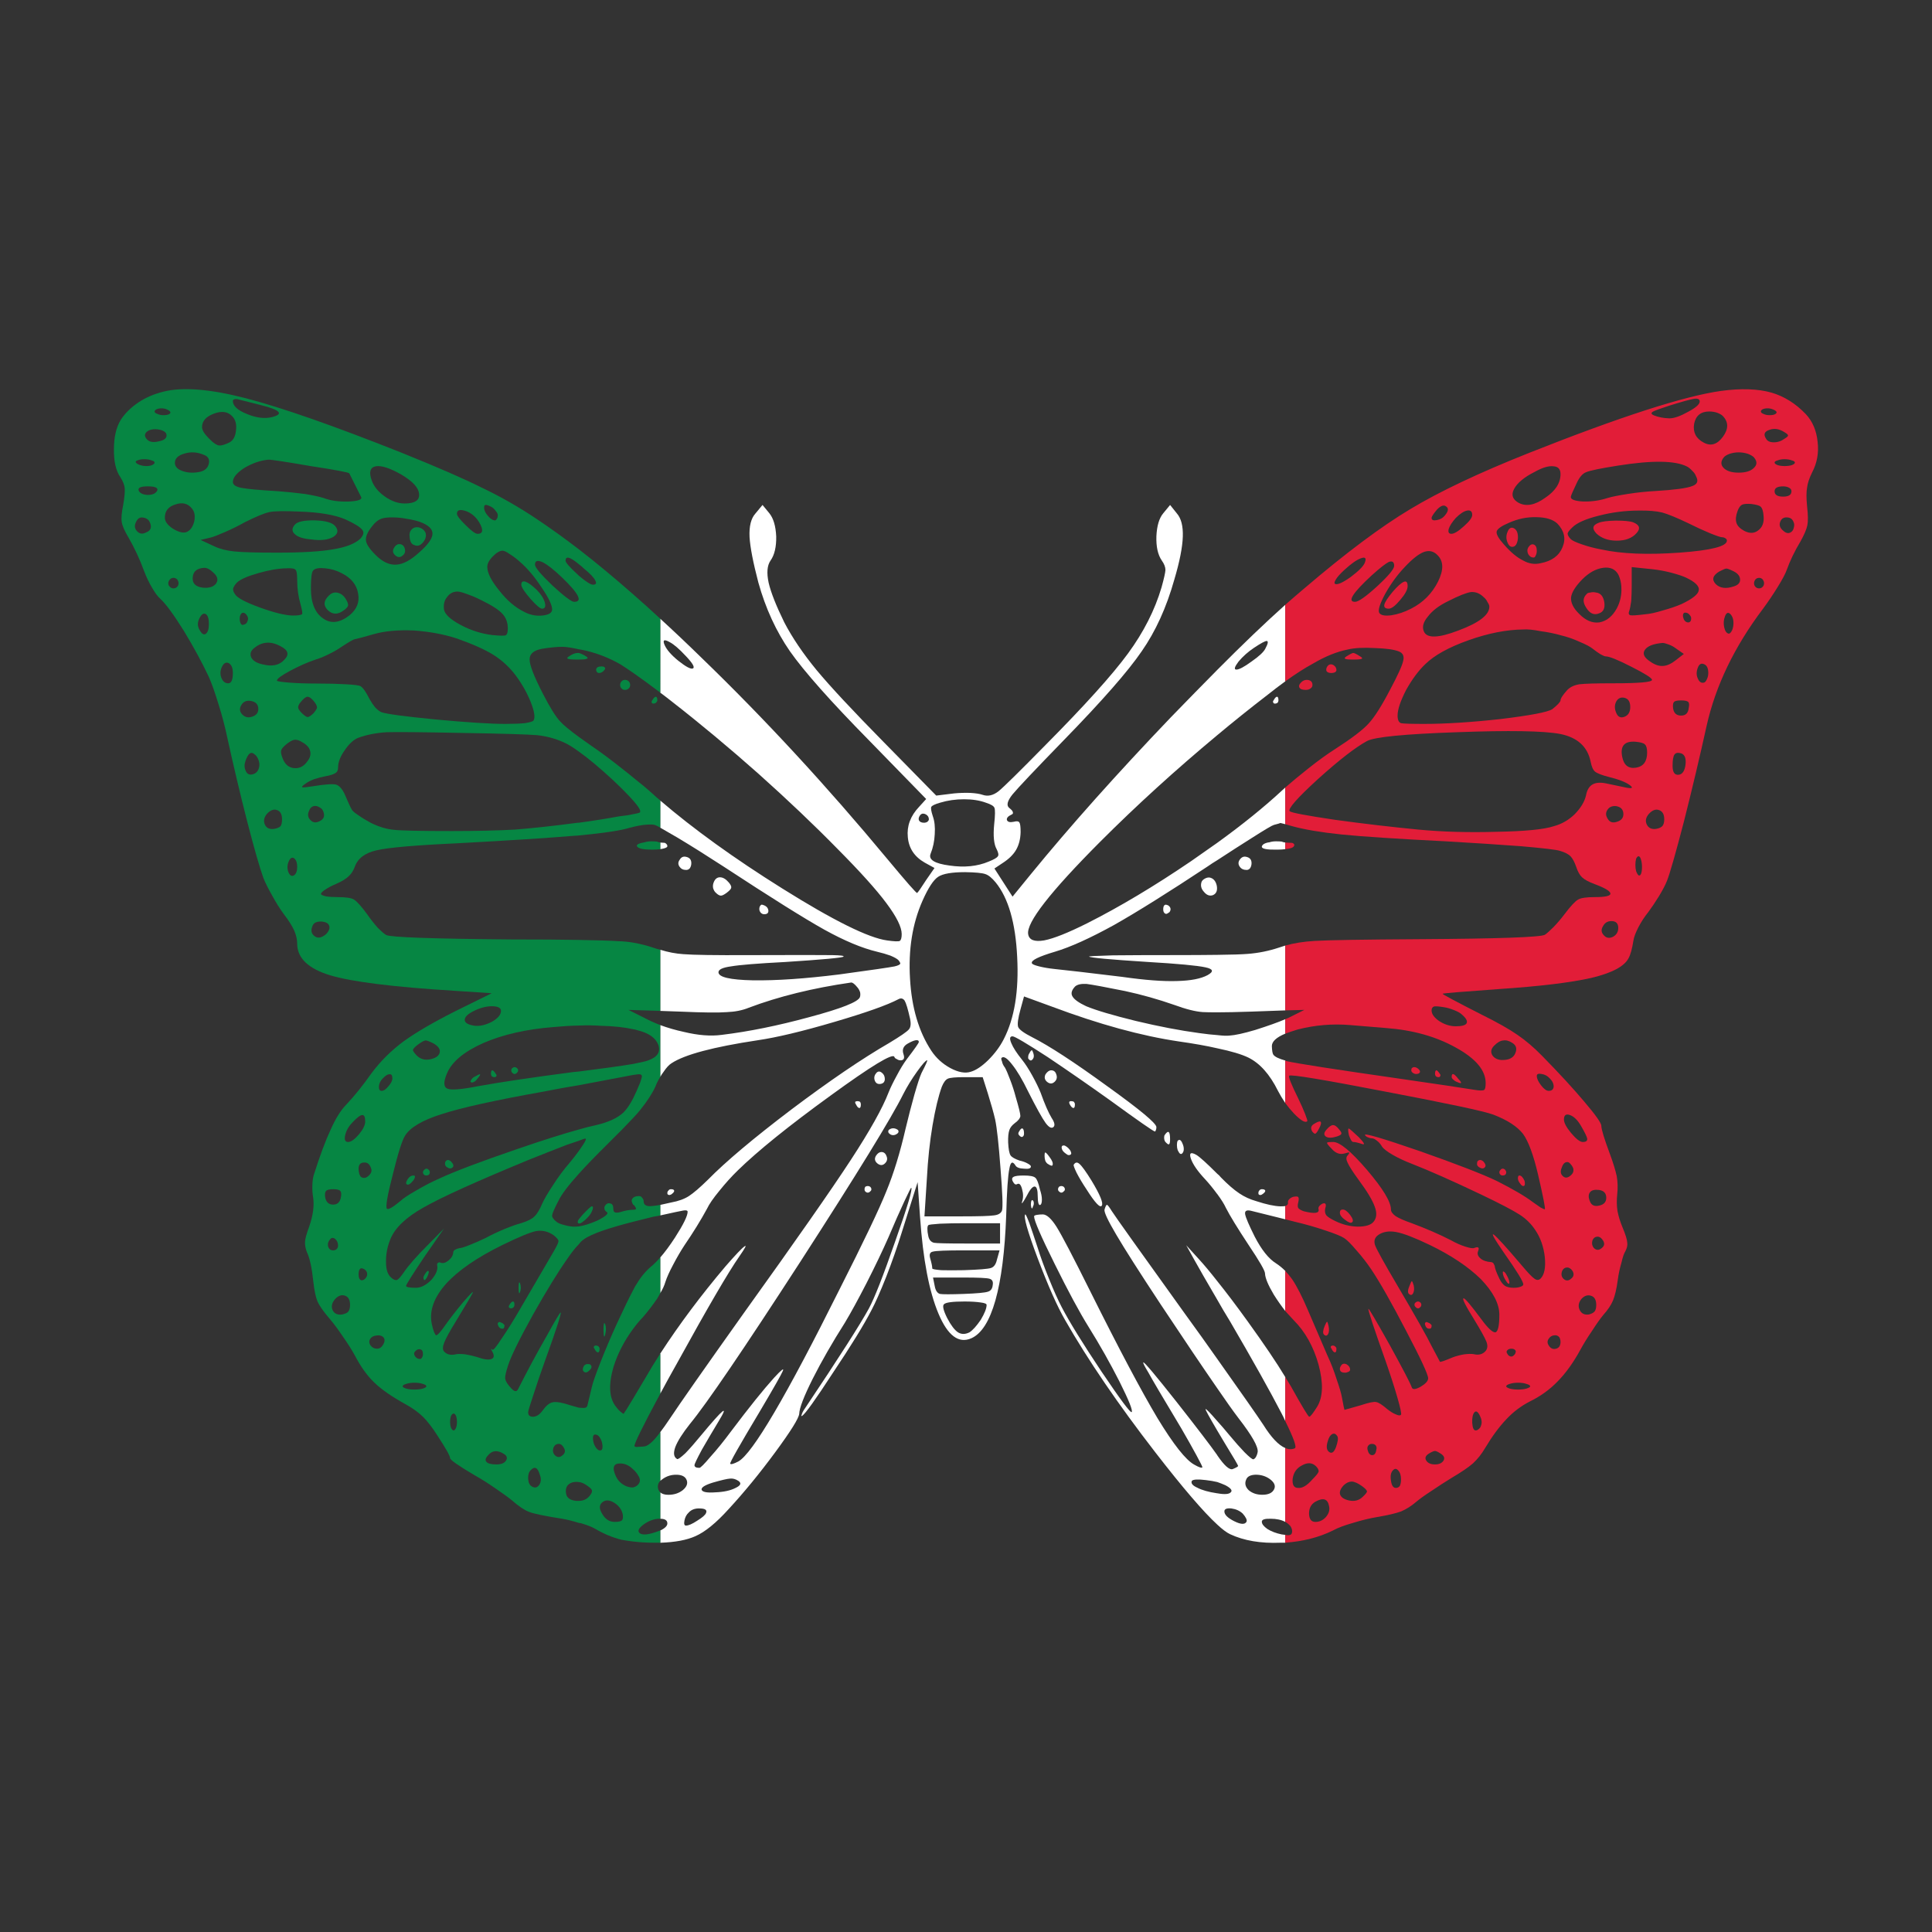 <?xml version="1.0" encoding="utf-8"?>
<!-- Generator: Adobe Illustrator 16.0.0, SVG Export Plug-In . SVG Version: 6.00 Build 0)  -->
<!DOCTYPE svg PUBLIC "-//W3C//DTD SVG 1.1//EN" "http://www.w3.org/Graphics/SVG/1.1/DTD/svg11.dtd">
<svg version="1.1" id="Layer_1" xmlns="http://www.w3.org/2000/svg" xmlns:xlink="http://www.w3.org/1999/xlink" x="0px" y="0px"
	 width="300px" height="300px" viewBox="0 0 300 300" enable-background="new 0 0 300 300" xml:space="preserve">
<rect x="0" y="0" width="300" height="300" fill="#333333" stroke="none"/>
<g>
	<path fill-rule="evenodd" clip-rule="evenodd" fill="#FFFFFF" d="M199.581,93.907v11.89c-0.912,0.659-1.874,1.393-2.887,2.203
		c-2.634,2.026-5.191,4.078-7.674,6.154c-6.483,5.394-12.536,10.903-18.157,16.525c-7.801,7.825-11.536,12.624-11.207,14.396
		c0.152,0.887,0.975,1.203,2.469,0.95c1.469-0.278,3.697-1.165,6.686-2.659c5.066-2.558,10.447-5.774,16.146-9.649
		c1.393-0.987,2.748-1.937,4.064-2.849c3.925-2.836,7.307-5.571,10.143-8.205c0.127-0.127,0.266-0.253,0.418-0.38v5.698l-0.76-0.19
		c0,0.025-0.342,0.127-1.025,0.304c-0.279,0.076-1.431,0.76-3.457,2.052c-1.57,0.987-3.343,2.127-5.318,3.419
		c-0.507,0.304-1.013,0.633-1.52,0.987c-6.053,4.002-10.89,7.028-14.511,9.079c-3.724,2.052-6.775,3.432-9.155,4.142
		c-2.558,0.76-3.761,1.354-3.608,1.785c0.025,0.151,0.393,0.316,1.102,0.494c0.684,0.177,1.506,0.315,2.469,0.417
		c1.545,0.152,5.027,0.558,10.447,1.216c3.545,0.507,6.394,0.722,8.547,0.646c2.102-0.051,3.672-0.354,4.71-0.911
		c1.013-0.558,0.899-0.963-0.341-1.217c-1.268-0.277-4.256-0.557-8.967-0.835c-5.926-0.38-8.951-0.658-9.078-0.835
		c-0.102-0.052,1.127-0.114,3.685-0.19c2.583-0.026,5.673-0.038,9.269-0.038c2.787,0,5.104-0.013,6.952-0.038
		c2.254-0.025,3.837-0.076,4.748-0.152c1.646-0.126,3.268-0.455,4.863-0.987c0.304-0.102,0.62-0.203,0.949-0.304v10.066l-5.242,0.19
		c-2.229,0.075-4.001,0.113-5.318,0.113c-1.013,0-1.761-0.013-2.241-0.038c-1.139-0.075-2.608-0.442-4.406-1.102
		c-2.533-0.886-5.09-1.607-7.674-2.165c-3.14-0.634-5.129-1-5.964-1.102c-0.836-0.051-1.431,0.075-1.786,0.38
		c-0.557,0.582-0.696,1.102-0.417,1.558c0.278,0.481,0.987,0.987,2.127,1.52c1.52,0.633,4.077,1.393,7.674,2.279
		c3.596,0.861,6.901,1.494,9.915,1.899c1.088,0.151,2.013,0.253,2.772,0.304c0.836,0.101,1.469,0.126,1.899,0.076
		c0.861-0.051,2.19-0.343,3.988-0.874c2.001-0.634,3.559-1.19,4.673-1.671v2.241c-1.393,0.582-2.089,1.228-2.089,1.937
		c0.024,0.71,0.101,1.152,0.228,1.33c0.228,0.329,0.849,0.633,1.861,0.912v6.609c-0.431-0.634-0.811-1.267-1.14-1.899
		c-1.267-2.558-2.799-4.28-4.597-5.167c-1.038-0.506-2.646-0.987-4.824-1.442c-1.646-0.38-3.634-0.734-5.964-1.064
		c-5.825-0.861-12.384-2.659-19.678-5.394l-4.369-1.596l-0.531,1.937c-0.404,1.444-0.531,2.381-0.379,2.812
		c0.176,0.405,0.885,0.925,2.127,1.558c2.658,1.342,6.546,3.875,11.662,7.598c5.115,3.672,7.674,5.8,7.674,6.382
		c0,0.178-0.025,0.329-0.077,0.455c-0.05,0.152-0.101,0.229-0.151,0.229c-0.203,0-2.533-1.621-6.99-4.862
		c-3.19-2.279-6.406-4.508-9.648-6.686c-3.318-2.153-5.141-3.229-5.471-3.229c-0.43,0-0.494,0.354-0.189,1.063
		c0.279,0.685,0.836,1.546,1.672,2.584c0.506,0.633,1.037,1.456,1.595,2.469s0.987,1.899,1.292,2.659
		c0.633,1.772,1.203,3.077,1.709,3.913c0.456,0.684,0.545,1.152,0.266,1.405c-0.303,0.253-0.708,0.038-1.215-0.646
		c-0.532-0.734-1.431-2.355-2.697-4.862c-0.912-1.875-1.747-3.28-2.507-4.217c-0.76-0.987-1.304-1.33-1.634-1.026
		c-0.076,0.076-0.051,0.267,0.076,0.57c0.051,0.304,0.203,0.621,0.456,0.949c0.202,0.354,0.468,0.976,0.798,1.861
		c0.354,0.912,0.645,1.812,0.873,2.697c0.481,1.621,0.722,2.608,0.722,2.964c-0.05,0.354-0.341,0.722-0.874,1.102
		c-0.43,0.329-0.709,0.683-0.836,1.063c-0.15,0.432-0.215,1.077-0.189,1.938c0.051,1.038,0.178,1.709,0.38,2.013
		c0.203,0.279,0.671,0.545,1.405,0.798c0.481,0.102,0.899,0.254,1.254,0.456c0.33,0.178,0.494,0.329,0.494,0.456
		c0,0.304-0.354,0.417-1.064,0.342c-0.708-0.025-1.152-0.19-1.329-0.494c-0.456-0.734-0.772-0.57-0.95,0.494
		c-0.227,1.063-0.393,3.481-0.492,7.255c-0.203,5.547-0.76,9.941-1.672,13.183c-0.912,3.216-2.152,5.179-3.724,5.888
		c-1.975,0.886-3.685-0.393-5.128-3.837c-1.443-3.419-2.393-8.396-2.849-14.929l-0.38-5.471l-2.469,7.825
		c-0.684,2.204-1.481,4.483-2.393,6.838c-0.937,2.355-1.709,4.104-2.317,5.243c-1.191,2.304-3.179,5.533-5.964,9.687
		c-2.735,4.204-4.331,6.433-4.787,6.686c-0.152,0.102-0.177,0.051-0.076-0.152c0.051-0.253,0.228-0.595,0.531-1.025
		c5.243-7.825,8.547-12.992,9.916-15.499c0.861-1.595,2.215-5.052,4.064-10.37c1.899-5.369,2.735-8.154,2.507-8.357
		c-0.025-0.076-0.393,0.646-1.102,2.165c-0.708,1.52-1.52,3.356-2.431,5.509c-0.937,2.127-2.077,4.508-3.419,7.142
		c-1.317,2.558-2.431,4.597-3.343,6.116c-1.975,3.114-3.646,6.027-5.014,8.736c-1.368,2.735-2.064,4.546-2.089,5.432
		c-0.076,0.71-1.317,2.698-3.723,5.965c-2.406,3.267-4.824,6.218-7.256,8.851c-1.924,2.128-3.634,3.521-5.128,4.179
		c-1.342,0.608-3.166,0.95-5.471,1.026v-1.899c0.735-0.354,1.102-0.722,1.102-1.102c0-0.481-0.367-0.723-1.102-0.723v-4.102
		c0.279,0.253,0.697,0.38,1.254,0.38c0.886,0,1.633-0.241,2.241-0.723c0.608-0.506,0.811-1.025,0.608-1.557
		c-0.203-0.532-0.709-0.812-1.52-0.836c-0.836-0.025-1.583,0.202-2.241,0.684c-0.127,0.101-0.241,0.189-0.342,0.266v-7.56
		c0.431-0.558,0.899-1.216,1.405-1.976c1.646-2.481,5.496-7.977,11.548-16.486c8.104-11.295,13.65-19.234,16.639-23.817
		c2.962-4.533,4.913-8.016,5.85-10.447c0.303-0.76,0.734-1.646,1.291-2.659c0.532-1.013,1.051-1.861,1.558-2.545
		c1.24-1.621,1.861-2.508,1.861-2.659c0-0.228-0.165-0.316-0.494-0.266c-0.304,0.05-0.722,0.228-1.254,0.532
		c-0.658,0.379-0.873,0.911-0.646,1.595c0.228,0.659,0.076,0.987-0.456,0.987c-0.203,0-0.393-0.063-0.57-0.189
		c-0.203-0.076-0.329-0.19-0.38-0.342c-0.228-0.634-3.545,1.38-9.953,6.04c-6.458,4.685-11.244,8.547-14.359,11.586
		c-0.962,0.937-1.912,1.988-2.849,3.153c-0.962,1.165-1.608,2.102-1.937,2.811c-0.962,1.772-2.127,3.66-3.495,5.661
		c-0.583,0.886-1.165,1.887-1.748,3c-0.583,1.089-0.988,1.988-1.216,2.697c-0.152,0.531-0.418,1.114-0.798,1.748v-5.546
		c0.709-0.812,1.469-1.837,2.279-3.078c1.317-2.051,1.975-3.393,1.975-4.026c0-0.202-0.228-0.266-0.683-0.19
		c-0.33,0.051-1.52,0.305-3.571,0.76v-1.633c0.481-0.102,1.051-0.229,1.709-0.38c1.115-0.202,2.026-0.532,2.735-0.988
		c0.735-0.48,1.723-1.329,2.963-2.545c2.76-2.811,7.078-6.445,12.954-10.901c5.926-4.458,10.991-7.902,15.195-10.334
		c1.722-1.037,2.736-1.734,3.039-2.089c0.304-0.329,0.367-0.899,0.19-1.709c-0.329-1.47-0.607-2.394-0.835-2.773
		c-0.253-0.354-0.57-0.431-0.95-0.229c-1.722,0.912-5.04,2.09-9.953,3.533c-4.989,1.47-8.965,2.419-11.927,2.85
		c-6.889,1.038-11.346,2.229-13.372,3.57c-0.38,0.229-0.798,0.684-1.253,1.368c-0.177,0.228-0.342,0.481-0.494,0.76v-8.054
		c1.165,0.431,2.394,0.785,3.685,1.063c2.204,0.532,4.153,0.685,5.85,0.456c4.204-0.507,8.763-1.431,13.676-2.773
		c4.913-1.316,7.509-2.342,7.788-3.076c0.076-0.203,0.089-0.457,0.038-0.76c-0.101-0.305-0.24-0.558-0.417-0.76
		c-0.431-0.532-0.76-0.785-0.988-0.76c-5.951,0.86-11.244,2.165-15.879,3.912c-0.988,0.405-2.127,0.634-3.419,0.684
		c-1.291,0.102-3.659,0.076-7.104-0.075l-3.229-0.114v-9.497c1.215,0.38,2.406,0.607,3.571,0.685
		c1.57,0.126,4.951,0.177,10.142,0.151c7.445-0.025,11.789-0.025,13.03,0c1.292,0.025,1.861,0.102,1.709,0.229
		c-0.152,0.177-3.153,0.455-9.003,0.835c-4.355,0.228-7.179,0.456-8.471,0.685c-1.292,0.177-1.937,0.48-1.937,0.91
		c0,0.76,1.785,1.179,5.356,1.254c3.622,0.051,8.079-0.253,13.372-0.911c5.015-0.684,7.889-1.103,8.624-1.253
		c0.531-0.127,0.823-0.267,0.873-0.419c0.025-0.101-0.063-0.278-0.266-0.531c-0.177-0.202-0.595-0.443-1.254-0.722
		c-0.633-0.228-1.33-0.431-2.089-0.607c-2.33-0.558-5.052-1.697-8.167-3.419c-3.089-1.723-8.306-4.989-15.651-9.802
		c-2.608-1.696-4.989-3.19-7.142-4.482c-1.165-0.684-2.064-1.203-2.697-1.558v-4.216c5.167,4.432,11.472,8.978,18.918,13.638
		c8.002,5.014,13.447,7.711,16.334,8.091c1.063,0.151,1.709,0.177,1.937,0.076c0.203-0.127,0.304-0.481,0.304-1.064
		c0-1.089-0.798-2.696-2.393-4.824c-1.544-2.076-4.065-4.875-7.56-8.395c-3.621-3.698-7.711-7.585-12.27-11.663
		c-4.507-4.001-9.003-7.75-13.486-11.244c-0.607-0.481-1.203-0.937-1.785-1.368V96.073c2.077,1.899,4.217,3.925,6.42,6.078
		c9.825,9.497,19.437,19.905,28.833,31.226c3.014,3.621,4.559,5.381,4.634,5.279c0.126-0.075,0.595-0.747,1.405-2.013l1.292-1.861
		l-1.52-0.836c-1.595-0.912-2.469-2.229-2.621-3.951c-0.177-1.722,0.405-3.292,1.748-4.71l1.101-1.216l-8.889-9.117
		c-5.977-6.078-10.067-10.688-12.27-13.828c-2.153-3.115-3.786-6.673-4.901-10.674c-0.81-3.09-1.267-5.445-1.367-7.066
		c-0.076-1.671,0.228-2.887,0.912-3.646l1.102-1.33l1.063,1.292c0.633,0.785,0.988,1.988,1.064,3.608
		c0.025,1.622-0.266,2.862-0.874,3.723c-0.532,0.76-0.633,1.912-0.303,3.457c0.354,1.52,1.165,3.571,2.431,6.154
		c1.241,2.38,2.913,4.85,5.015,7.408c2.127,2.558,5.596,6.28,10.409,11.168l8.167,8.32l2.81-0.343
		c0.811-0.075,1.634-0.101,2.469-0.075c0.861,0.051,1.507,0.151,1.938,0.304c0.811,0.278,1.634,0.089,2.47-0.57
		c0.835-0.684,3.266-3.077,7.293-7.179c6.104-6.154,10.371-10.89,12.801-14.207c2.432-3.318,4.166-6.737,5.205-10.257
		c0.38-1.368,0.582-2.267,0.607-2.697c0-0.456-0.189-0.95-0.569-1.481c-0.607-0.886-0.887-2.14-0.835-3.761
		c0.075-1.621,0.43-2.811,1.063-3.571l1.064-1.292l1.063,1.33c0.659,0.76,0.963,1.95,0.912,3.57
		c-0.051,1.672-0.493,3.913-1.33,6.724c-1.215,4.305-2.898,8.003-5.051,11.092c-2.104,3.089-6.143,7.699-12.119,13.828
		c-4.432,4.559-7.078,7.357-7.939,8.395c-0.81,1.014-0.986,1.71-0.531,2.09c0.354,0.278,0.545,0.493,0.569,0.646
		c0.077,0.202,0,0.342-0.228,0.418c-0.531,0.253-0.76,0.531-0.684,0.836c0.127,0.304,0.48,0.392,1.063,0.266
		c0.456-0.127,0.747-0.089,0.874,0.113c0.126,0.178,0.189,0.672,0.189,1.482c-0.025,1.063-0.254,1.975-0.684,2.734
		s-1.14,1.457-2.127,2.09l-1.254,0.835l2.811,4.369l2.85-3.495c6.129-7.496,13.385-15.625,21.768-24.388
		c2.531-2.608,4.924-5.053,7.179-7.332C192.945,100.062,196.467,96.693,199.581,93.907z M196.467,100.745
		c0.43-0.785,0.506-1.19,0.228-1.216c-0.253,0-0.912,0.355-1.976,1.064c-0.911,0.608-1.71,1.317-2.393,2.127
		c-0.633,0.836-0.748,1.253-0.343,1.253c0.431,0,1.216-0.417,2.355-1.253C195.503,101.91,196.213,101.251,196.467,100.745z
		 M153.009,135.731c-0.481-0.178-1.532-0.278-3.153-0.304c-2.052,0-3.444,0.241-4.179,0.722c-0.734,0.481-1.545,1.723-2.431,3.723
		c-1.57,3.546-2.216,7.585-1.938,12.118c0.253,4.482,1.355,8.205,3.306,11.169c0.76,1.14,1.747,2.038,2.962,2.696
		c1.241,0.658,2.292,0.849,3.153,0.57c0.81-0.228,1.722-0.836,2.735-1.824c1.012-1.013,1.811-2.089,2.393-3.229
		c1.672-3.241,2.367-7.496,2.09-12.764c-0.254-5.293-1.367-9.155-3.344-11.586C154.021,136.313,153.489,135.884,153.009,135.731z
		 M142.942,126.501c-0.253,0.304-0.342,0.582-0.266,0.836c0.126,0.278,0.393,0.417,0.798,0.417c0.202,0,0.38-0.05,0.531-0.151
		c0.152-0.127,0.229-0.254,0.229-0.38c0-0.329-0.152-0.583-0.457-0.76C143.449,126.285,143.17,126.298,142.942,126.501z
		 M153.084,124.64c-0.962-0.354-2.089-0.532-3.381-0.532c-1.316,0-2.557,0.178-3.722,0.532c-0.785,0.228-1.241,0.442-1.367,0.646
		c-0.102,0.177-0.025,0.658,0.228,1.443c0.278,0.76,0.38,1.697,0.304,2.812c-0.051,1.089-0.266,2.102-0.646,3.039
		c-0.355,0.911,0.633,1.519,2.963,1.823c2.279,0.329,4.292,0.127,6.04-0.608c0.836-0.329,1.316-0.607,1.443-0.835
		c0.152-0.178,0.09-0.545-0.189-1.102c-0.43-0.76-0.557-2.052-0.38-3.875c0.152-1.394,0.165-2.241,0.038-2.545
		C154.313,125.158,153.869,124.893,153.084,124.64z M186.932,138.467c-0.432-0.481-0.545-1-0.342-1.558
		c0.101-0.202,0.278-0.367,0.531-0.493c0.229-0.127,0.469-0.178,0.722-0.152c0.583,0.126,0.95,0.557,1.103,1.292
		c0.126,0.733-0.076,1.215-0.608,1.443C187.83,139.176,187.362,138.999,186.932,138.467z M198.403,109.103
		c-0.127,0.101-0.266,0.152-0.417,0.152c-0.152,0-0.241-0.051-0.267-0.152c-0.076-0.126-0.063-0.24,0.038-0.342
		c0.203-0.38,0.38-0.57,0.531-0.57c0.152,0,0.229,0.19,0.229,0.57C198.518,108.862,198.479,108.976,198.403,109.103z
		 M192.516,134.592c-0.253-0.354-0.267-0.709-0.038-1.063c0.304-0.456,0.684-0.607,1.14-0.456c0.481,0.127,0.722,0.443,0.722,0.95
		c0,0.304-0.076,0.569-0.229,0.798c-0.151,0.177-0.328,0.266-0.531,0.266C193.098,135.086,192.743,134.921,192.516,134.592z
		 M199.581,131.857c-0.354,0.05-0.798,0.075-1.329,0.075c-1.545,0.025-2.317-0.126-2.317-0.455c0-0.127,0.101-0.267,0.304-0.418
		c0.278-0.152,0.569-0.241,0.874-0.267c0.304-0.102,0.646-0.151,1.025-0.151c0.354,0,0.646,0.013,0.874,0.038
		c0.177,0.075,0.367,0.126,0.569,0.151V131.857z M106.474,101.847c-1.013-1.089-1.836-1.798-2.469-2.128
		c-0.887-0.506-1.152-0.354-0.798,0.456c0.329,0.735,1.038,1.545,2.127,2.432c1.215,0.962,1.975,1.354,2.279,1.177
		C107.917,103.607,107.537,102.961,106.474,101.847z M139.523,175.694c0,0.151-0.089,0.278-0.266,0.38
		c-0.177,0.127-0.367,0.19-0.57,0.19c-0.203,0-0.38-0.063-0.531-0.19c-0.152-0.102-0.229-0.229-0.229-0.38s0.076-0.266,0.229-0.342
		c0.176-0.102,0.354-0.152,0.531-0.152c0.203,0,0.393,0.051,0.57,0.152C139.434,175.429,139.523,175.543,139.523,175.694z
		 M133.559,171.098c0.077,0.127,0.114,0.254,0.114,0.38c0,0.38-0.076,0.57-0.228,0.57c-0.178,0-0.355-0.19-0.532-0.57
		c-0.101-0.126-0.14-0.253-0.114-0.38c0.077-0.075,0.19-0.113,0.342-0.113C133.293,170.984,133.433,171.022,133.559,171.098z
		 M136.104,166.578c0.253-0.254,0.532-0.254,0.835,0c0.304,0.228,0.457,0.557,0.457,0.987c0,0.228-0.077,0.418-0.229,0.569
		c-0.177,0.127-0.38,0.19-0.608,0.19c-0.38,0-0.633-0.215-0.76-0.646C135.699,167.273,135.8,166.906,136.104,166.578z
		 M118.668,141.962c-0.203,0-0.38-0.076-0.532-0.229c-0.152-0.177-0.228-0.367-0.228-0.569c0-0.253,0.063-0.443,0.19-0.57
		c0.076-0.126,0.203-0.151,0.38-0.075c0.507,0.151,0.785,0.443,0.835,0.873C119.338,141.771,119.124,141.962,118.668,141.962z
		 M106.55,135.086c-0.456,0-0.798-0.165-1.025-0.494c-0.253-0.354-0.253-0.709,0-1.063c0.253-0.456,0.62-0.607,1.102-0.456
		c0.481,0.127,0.721,0.443,0.721,0.95c0,0.304-0.076,0.569-0.228,0.798C106.967,134.997,106.777,135.086,106.55,135.086z
		 M110.729,137.896c-0.051-0.304-0.025-0.582,0.076-0.835c0.203-0.558,0.531-0.836,0.987-0.836c0.456,0,0.912,0.266,1.368,0.798
		c0.304,0.354,0.43,0.633,0.38,0.836c-0.025,0.177-0.253,0.43-0.684,0.76c-0.405,0.304-0.708,0.456-0.911,0.456
		c-0.229,0-0.494-0.152-0.798-0.456C110.969,138.467,110.83,138.227,110.729,137.896z M102.523,130.831
		c0.253,0.025,0.456,0.038,0.608,0.038c0.127,0,0.241,0.063,0.342,0.19c0.101,0.075,0.152,0.189,0.152,0.342
		c0,0.151-0.228,0.278-0.684,0.38c-0.127,0.025-0.266,0.05-0.418,0.076V130.831z M104.688,184.925c0,0.152-0.165,0.343-0.493,0.57
		c-0.177,0.076-0.304,0.089-0.38,0.038c-0.127-0.025-0.19-0.114-0.19-0.266c0-0.178,0.063-0.317,0.19-0.418
		c0.076-0.127,0.203-0.19,0.38-0.19C104.523,184.659,104.688,184.748,104.688,184.925z M102.523,216.417v-6.23
		c2.963-4.558,6.344-9.079,10.143-13.561c1.52-1.747,2.495-2.773,2.925-3.077c0.405-0.304,0.139,0.215-0.797,1.558
		c-1.697,2.431-4.888,7.9-9.573,16.41C104.208,213.315,103.308,214.948,102.523,216.417z M134.357,185.002
		c-0.077-0.077-0.114-0.19-0.114-0.343c0-0.126,0.038-0.253,0.114-0.379c0.126-0.077,0.253-0.115,0.38-0.115
		c0.151,0,0.278,0.038,0.38,0.115c0.126,0.126,0.19,0.253,0.19,0.379c0,0.152-0.064,0.266-0.19,0.343
		c-0.102,0.126-0.229,0.189-0.38,0.189C134.61,185.191,134.483,185.128,134.357,185.002z M136.256,180.671
		c-0.431-0.354-0.507-0.76-0.229-1.216c0.254-0.38,0.532-0.57,0.836-0.57c0.38,0,0.646,0.216,0.798,0.646
		c0.177,0.405,0.101,0.772-0.228,1.102C137.079,180.987,136.687,181,136.256,180.671z M120.188,213.948
		c1.14-1.241,1.595-1.596,1.367-1.064c-0.203,0.507-1.405,2.621-3.609,6.345c-3.14,5.241-4.659,7.927-4.559,8.053
		c0.102,0.152,0.52,0.038,1.254-0.342c2.203-1.216,7.446-10.13,15.727-26.743c3.723-7.344,6.141-12.409,7.255-15.194
		c1.14-2.761,2.14-6.016,3.001-9.764c0.43-1.798,0.886-3.559,1.367-5.28c0.481-1.671,0.848-2.785,1.102-3.343
		c0.683-1.316,0.975-1.976,0.873-1.976c-0.203,0-0.722,0.583-1.557,1.748s-1.558,2.343-2.165,3.532
		c-1.824,3.673-7.142,12.334-15.955,25.983c-8.838,13.65-14.562,22.059-17.17,25.225c-1.14,1.442-1.887,2.621-2.242,3.532
		c-0.354,0.962-0.266,1.596,0.267,1.899c0.127,0.076,0.557-0.228,1.292-0.911c0.708-0.734,1.52-1.659,2.431-2.773
		c3.47-4.179,4.382-4.913,2.736-2.204c-0.962,1.597-1.836,3.078-2.622,4.445c-0.76,1.418-1.14,2.216-1.14,2.393
		c0,0.279,0.253,0.419,0.76,0.419c0.177,0,0.747-0.57,1.709-1.71c0.988-1.089,2.064-2.418,3.229-3.988
		C116.326,218.531,118.541,215.771,120.188,213.948z M111.108,231.727c1.292-0.052,2.33-0.279,3.115-0.685
		c0.81-0.38,0.95-0.747,0.417-1.102c-0.431-0.278-0.861-0.393-1.292-0.342c-0.43,0.025-1.304,0.229-2.621,0.608
		c-1.241,0.38-1.836,0.747-1.785,1.101C109.044,231.688,109.766,231.827,111.108,231.727z M106.284,236.095
		c-0.102,0.531-0.025,0.798,0.228,0.798c0.405,0,0.988-0.254,1.748-0.76c0.785-0.481,1.241-0.874,1.367-1.178
		c0.203-0.456-0.088-0.696-0.873-0.722c-0.785-0.051-1.393,0.165-1.824,0.646C106.601,235.183,106.385,235.588,106.284,236.095z
		 M199.581,187.281v2.051l-5.356-1.33c-0.684-0.151-0.975,0.039-0.874,0.57c0.103,0.531,0.596,1.684,1.482,3.457
		c1.063,2.051,2.165,3.432,3.305,4.14c0.507,0.33,0.988,0.723,1.443,1.179v6.229c-0.633-0.811-1.229-1.658-1.785-2.545
		c-0.887-1.494-1.343-2.596-1.368-3.305c0-0.406-0.848-1.874-2.545-4.407c-1.722-2.607-2.899-4.532-3.533-5.773
		c-0.253-0.558-0.695-1.267-1.329-2.128c0-0.024-0.013-0.037-0.038-0.037c-0.633-0.861-1.253-1.621-1.861-2.279
		c-1.165-1.241-1.899-2.306-2.203-3.191c-0.305-0.887-0.013-1.076,0.873-0.569c0.532,0.329,1.609,1.304,3.229,2.925
		c0.203,0.151,0.394,0.342,0.569,0.569c1.064,1.089,2.014,1.912,2.85,2.469c0.785,0.532,1.671,0.938,2.659,1.217
		c1.544,0.506,2.786,0.772,3.723,0.797C199.15,187.318,199.403,187.307,199.581,187.281z M199.581,213.834v6.837
		c-0.178-0.404-0.367-0.797-0.569-1.177c-1.799-3.47-4.47-8.243-8.016-14.321c-0.734-1.19-1.393-2.305-1.976-3.343
		c-1.646-2.812-2.862-4.926-3.647-6.344l-1.177-2.127l1.937,2.127c0.837,0.911,1.799,2.063,2.888,3.456
		c1.368,1.697,2.938,3.774,4.71,6.23C196.289,208.718,198.239,211.605,199.581,213.834z M199.581,224.85v11.473
		c-0.607-0.329-1.367-0.494-2.279-0.494c-0.912-0.024-1.367,0.127-1.367,0.457c0,0.354,0.291,0.733,0.873,1.14
		c0.608,0.38,1.343,0.658,2.204,0.835c0.202,0.025,0.392,0.051,0.569,0.076v1.216c-0.228,0-0.469,0-0.722,0
		c-3.09,0.126-5.711-0.317-7.863-1.33c-0.531-0.254-1.191-0.747-1.976-1.481c-2.152-1.975-5.356-5.711-9.61-11.206
		c-5.8-7.496-10.473-14.347-14.018-20.551c-1.215-2.103-2.635-5.293-4.254-9.574c-1.597-4.254-2.242-6.533-1.938-6.837
		c0.052-0.076,0.267,0.38,0.646,1.368c0.355,1.013,0.773,2.253,1.254,3.722c0.456,1.47,1.051,3.104,1.785,4.9
		c0.735,1.824,1.393,3.292,1.976,4.407c1.216,2.329,3.28,5.673,6.192,10.028c2.938,4.356,4.496,6.445,4.672,6.268
		c0.203-0.228-0.43-1.811-1.899-4.748c-1.468-2.887-3.063-5.711-4.786-8.472c-1.418-2.279-3.178-5.546-5.28-9.8
		c-2.128-4.28-3.19-6.737-3.19-7.37c0-0.102,0.139-0.177,0.418-0.228c0.277-0.051,0.607-0.076,0.987-0.076
		c0.607,0.051,1.304,0.696,2.089,1.938c0.811,1.291,2.559,4.635,5.242,10.028c4.432,8.889,7.902,15.436,10.408,19.64
		c2.508,4.128,4.42,6.546,5.737,7.256c0.708,0.405,1.126,0.544,1.253,0.418c0.025-0.076-0.278-0.696-0.912-1.862
		c-0.658-1.215-1.443-2.607-2.354-4.179c-2.888-4.812-4.597-7.711-5.128-8.698c-0.633-1.039-0.887-1.558-0.76-1.558
		c0.202,0,1.924,2.051,5.166,6.154c3.166,4.026,5.255,6.761,6.268,8.205c0.025,0.025,0.038,0.05,0.038,0.075
		c1.089,1.597,1.887,2.306,2.394,2.128c0.557-0.229,0.835-0.393,0.835-0.494s-0.683-1.267-2.05-3.494
		c-0.432-0.734-0.824-1.394-1.179-1.976c-1.267-2.152-1.874-3.268-1.823-3.343c0.051-0.102,0.658,0.519,1.823,1.86
		c0.532,0.583,1.165,1.317,1.899,2.204c0.861,1.038,1.633,1.912,2.317,2.621c0.734,0.734,1.19,1.102,1.367,1.102
		c0.102,0,0.229-0.102,0.38-0.304c0.152-0.253,0.254-0.532,0.304-0.836c0.102-0.811-0.898-2.57-3.001-5.28
		c-0.811-1.063-1.898-2.596-3.267-4.596c-2.228-3.217-5.167-7.572-8.813-13.068c-3.291-4.988-5.584-8.585-6.875-10.788
		c-1.316-2.229-1.925-3.533-1.824-3.913c0.152-0.506,0.279-0.747,0.381-0.722c0.102,0,0.354,0.329,0.76,0.987
		c0.607,0.938,4.343,6.18,11.205,15.728c1.951,2.685,3.672,5.09,5.167,7.218c3.823,5.394,6.205,8.8,7.142,10.218
		C197.402,223.217,198.542,224.42,199.581,224.85z M193.541,236.322c0.076-0.127,0.063-0.304-0.038-0.531
		c-0.127-0.253-0.304-0.507-0.532-0.76c-0.455-0.431-1.037-0.697-1.747-0.798c-0.734-0.076-1.102,0.075-1.102,0.455
		c0,0.507,0.507,1.014,1.52,1.52C192.654,236.715,193.288,236.753,193.541,236.322z M193.503,229.751
		c-0.253,0.582-0.127,1.127,0.38,1.633c0.558,0.481,1.267,0.723,2.127,0.723c0.938,0,1.545-0.279,1.824-0.837
		c0.278-0.531,0.063-1.063-0.646-1.595c-0.633-0.456-1.367-0.684-2.203-0.684C194.174,229.016,193.681,229.27,193.503,229.751z
		 M189.021,231.878c1.114,0.202,1.812,0.151,2.089-0.151c0.305-0.279,0.025-0.646-0.835-1.103c-0.405-0.177-0.823-0.342-1.254-0.494
		c-0.531-0.126-1.126-0.228-1.785-0.303c-1.216-0.152-1.938-0.114-2.165,0.113c-0.178,0.38,0.101,0.734,0.836,1.063
		c0.709,0.38,1.734,0.671,3.076,0.874H189.021z M183.816,178.43c0,0.253-0.063,0.455-0.189,0.607
		c-0.102,0.152-0.229,0.19-0.381,0.114c-0.127-0.102-0.252-0.291-0.379-0.569c-0.076-0.229-0.115-0.494-0.115-0.798
		c0-0.279,0.039-0.494,0.115-0.646c0.127-0.126,0.252-0.164,0.379-0.113c0.152,0.101,0.279,0.291,0.381,0.569
		C183.754,177.872,183.816,178.151,183.816,178.43z M195.935,184.659c0.354,0,0.532,0.089,0.532,0.266
		c0,0.152-0.178,0.343-0.532,0.57c-0.152,0.076-0.279,0.089-0.38,0.038c-0.102-0.025-0.152-0.114-0.152-0.266
		c0-0.178,0.051-0.317,0.152-0.418C195.655,184.723,195.782,184.659,195.935,184.659z M153.199,202.627
		c0-0.177-0.305-0.303-0.912-0.38c-0.685-0.101-1.52-0.151-2.507-0.151c-1.849,0-2.912,0.139-3.191,0.418
		c-0.279,0.228-0.114,0.95,0.494,2.165c0.583,1.114,1.14,1.849,1.671,2.204c0.532,0.329,1.127,0.329,1.786,0
		c0.507-0.33,1.088-0.976,1.748-1.938C152.895,203.932,153.199,203.159,153.199,202.627z M153.654,198.563
		c-0.431-0.126-1.772-0.189-4.027-0.189h-4.748l0.266,1.329c0.126,0.685,0.393,1.09,0.798,1.216c0.405,0.076,1.658,0.076,3.76,0
		c2.001-0.076,3.229-0.19,3.686-0.342c0.455-0.127,0.709-0.469,0.76-1.025C154.249,199.019,154.085,198.689,153.654,198.563z
		 M144.879,194.347c-0.456,0.075-0.608,0.405-0.456,0.987c0.228,0.785,0.341,1.329,0.341,1.634c0,0.101,0.469,0.189,1.406,0.266
		c0.912,0.025,2.064,0.025,3.457,0c2.38-0.076,3.798-0.19,4.254-0.342c0.456-0.152,0.76-0.57,0.912-1.253l0.417-1.482h-5.545
		C146.931,194.156,145.335,194.22,144.879,194.347z M144.12,191.801c0.101,0.659,0.405,1.052,0.912,1.179
		c0.481,0.075,2.089,0.113,4.824,0.113h5.433v-3.152h-5.433c-1.468,0-2.773,0.024-3.912,0.075c-1.14,0.076-1.735,0.152-1.786,0.228
		c-0.101,0.077-0.152,0.267-0.152,0.57C144.005,191.143,144.044,191.473,144.12,191.801z M160.15,186.482
		c0.076-0.151,0.151-0.177,0.229-0.075c0.101,0.075,0.15,0.228,0.15,0.455c0,0.178-0.05,0.354-0.15,0.532
		c-0.052,0.228-0.102,0.304-0.152,0.228c-0.076-0.05-0.127-0.228-0.152-0.531C160.074,186.813,160.1,186.609,160.15,186.482z
		 M157.415,182.723c0.253-0.127,0.772-0.19,1.558-0.19c0.938,0,1.531,0.114,1.785,0.342c0.254,0.202,0.494,0.811,0.722,1.823
		c0.203,0.607,0.304,1.127,0.304,1.558c0,0.456-0.075,0.734-0.228,0.836c-0.127,0.076-0.228,0-0.304-0.229
		c-0.076-0.278-0.113-0.633-0.113-1.063c0-1.038-0.165-1.557-0.494-1.557c-0.33,0-0.76,0.531-1.293,1.595
		c-0.252,0.456-0.442,0.76-0.569,0.912c-0.126,0.152-0.151,0.101-0.075-0.152c0.202-0.582,0.202-1.228,0-1.938
		c-0.178-0.709-0.432-0.975-0.76-0.797c-0.102,0.075-0.229,0.075-0.381,0c-0.126-0.127-0.24-0.292-0.342-0.494
		C157.098,183.063,157.162,182.849,157.415,182.723z M162.201,179.531c0-0.405,0.038-0.595,0.114-0.569
		c0.101,0,0.317,0.228,0.646,0.683c0.405,0.532,0.57,0.938,0.494,1.217c-0.025,0.228-0.266,0.189-0.722-0.114
		c-0.152-0.076-0.291-0.241-0.418-0.494C162.239,180,162.201,179.759,162.201,179.531z M165.164,184.28
		c0.127,0.126,0.19,0.253,0.19,0.379c0,0.152-0.063,0.266-0.19,0.343c-0.102,0.126-0.227,0.189-0.379,0.189
		c-0.102,0-0.215-0.063-0.342-0.189c-0.102-0.077-0.152-0.19-0.152-0.343c0-0.126,0.051-0.253,0.152-0.379
		c0.127-0.077,0.24-0.115,0.342-0.115C164.938,184.165,165.063,184.203,165.164,184.28z M166.723,180.861
		c0.252-0.405,0.557-0.444,0.911-0.114c0.38,0.329,1,1.189,1.861,2.583c1.316,2.178,1.849,3.47,1.595,3.874
		c-0.252,0.431-1.05-0.417-2.393-2.545c-0.607-0.911-1.115-1.76-1.52-2.545C166.822,181.38,166.672,180.962,166.723,180.861z
		 M165.887,178.277c0.202,0.203,0.328,0.38,0.38,0.532c0.101,0.228,0.101,0.38,0,0.455c-0.127,0.102-0.279,0.127-0.456,0.077
		c-0.178-0.102-0.355-0.229-0.532-0.38c-0.202-0.178-0.329-0.355-0.38-0.532c-0.076-0.228-0.063-0.393,0.039-0.494
		c0.1-0.076,0.24-0.089,0.417-0.038C165.557,177.999,165.734,178.125,165.887,178.277z M166.912,171.478
		c0,0.38-0.076,0.57-0.229,0.57c-0.177,0-0.367-0.19-0.569-0.57c-0.076-0.126-0.102-0.253-0.076-0.38
		c0.051-0.075,0.14-0.113,0.267-0.113c0.202,0,0.354,0.038,0.455,0.113C166.861,171.225,166.912,171.352,166.912,171.478z
		 M158.479,176.492c-0.152-0.102-0.266-0.228-0.342-0.38c-0.025-0.152,0.013-0.291,0.113-0.418c0.203-0.38,0.381-0.531,0.532-0.456
		c0.152,0.076,0.228,0.342,0.228,0.798c0,0.202-0.063,0.354-0.189,0.456C158.719,176.568,158.605,176.568,158.479,176.492z
		 M163.228,166.198c0.405,0,0.671,0.215,0.798,0.646c0.152,0.43,0.075,0.797-0.229,1.102c-0.379,0.38-0.785,0.393-1.216,0.038
		c-0.38-0.33-0.456-0.723-0.228-1.178C162.633,166.4,162.924,166.198,163.228,166.198z M159.846,163.539
		c0.152-0.305,0.279-0.457,0.381-0.457c0.051,0,0.127,0.152,0.228,0.457c0.127,0.38,0.101,0.683-0.075,0.911
		c-0.203,0.278-0.406,0.291-0.609,0.038c-0.101-0.051-0.139-0.177-0.113-0.38C159.656,163.906,159.72,163.716,159.846,163.539z
		 M152.591,167.261h-2.888c-1.316,0-2.152,0.077-2.507,0.229s-0.671,0.569-0.95,1.254c-0.532,1.469-1.013,3.469-1.443,6.002
		c-0.431,2.558-0.722,5.292-0.874,8.205l-0.38,5.926h5.85c2.608,0,4.254-0.051,4.938-0.152c0.684-0.075,1.102-0.329,1.254-0.76
		c0.152-0.531,0.076-2.696-0.229-6.495c-0.277-3.773-0.557-6.318-0.835-7.636c-0.253-1.089-0.634-2.443-1.14-4.064L152.591,167.261z
		 M180.777,176.834c-0.025-0.202-0.013-0.38,0.037-0.531c0.583-0.887,0.875-0.685,0.875,0.607c0,0.431-0.051,0.684-0.152,0.76
		c-0.076,0.075-0.229,0-0.455-0.228C180.904,177.29,180.803,177.087,180.777,176.834z M181.613,140.784
		c0.102,0.127,0.151,0.266,0.151,0.418c0,0.126-0.05,0.266-0.151,0.417c-0.127,0.103-0.266,0.19-0.418,0.267
		c-0.152,0.051-0.291,0-0.418-0.152c-0.102-0.126-0.152-0.304-0.152-0.531c0-0.279,0.051-0.481,0.152-0.608
		c0.127-0.126,0.266-0.151,0.418-0.075C181.348,140.543,181.486,140.632,181.613,140.784z"/>
	<path fill-rule="evenodd" clip-rule="evenodd" fill="#068643" d="M102.523,96.073v11.472c-1.646-1.241-3.051-2.267-4.216-3.077
		c-0.734-0.506-1.381-0.937-1.937-1.291c-1.672-0.962-3.444-1.672-5.318-2.128c-0.431-0.101-0.824-0.177-1.178-0.228
		c-1.013-0.228-1.798-0.354-2.355-0.38c-0.835-0.025-1.962,0.076-3.381,0.304c-1.292,0.253-1.925,0.81-1.899,1.672
		c0,0.861,0.684,2.621,2.051,5.28c1.114,2.178,2.026,3.634,2.735,4.369c0.481,0.532,1.431,1.317,2.849,2.355
		c0.583,0.405,1.241,0.874,1.976,1.405c1.393,0.937,3.026,2.153,4.901,3.647c0.556,0.431,1.076,0.848,1.557,1.253
		c1.165,0.912,2.152,1.735,2.962,2.469c0.405,0.38,0.824,0.747,1.254,1.103v4.216c-0.48-0.278-0.823-0.43-1.025-0.455
		c-0.354-0.051-0.886-0.038-1.596,0.037c-0.557,0.076-1.088,0.178-1.595,0.305c-0.152,0.051-0.304,0.088-0.456,0.113
		c-1.342,0.431-4.001,0.836-7.978,1.216c-0.151,0.025-0.341,0.038-0.57,0.038c-4.229,0.354-10.345,0.747-18.348,1.178
		c-6.584,0.304-10.763,0.671-12.536,1.102c-1.772,0.405-2.887,1.267-3.343,2.583c-0.228,0.607-0.557,1.102-0.987,1.481
		c-0.405,0.38-1.039,0.76-1.899,1.14c-0.659,0.278-1.215,0.57-1.672,0.874c-0.456,0.304-0.683,0.531-0.683,0.684
		c0,0.127,0.266,0.254,0.797,0.38c0.507,0.076,1.114,0.114,1.823,0.114c1.266,0,2.103,0.126,2.508,0.38
		c0.43,0.253,1.114,1.013,2.05,2.279c0.507,0.734,1.052,1.431,1.634,2.089c0.608,0.607,1.051,0.987,1.33,1.14
		c0.735,0.354,7.255,0.583,19.563,0.685c4.229,0,7.673,0.024,10.333,0.075c2.938,0.051,4.963,0.114,6.078,0.19
		c0.836,0.024,1.621,0.102,2.355,0.228c1.165,0.202,2.216,0.469,3.152,0.798c0.38,0.126,0.735,0.229,1.064,0.304v9.497l-4.938-0.152
		l2.431,1.216c0.81,0.431,1.646,0.811,2.507,1.14v8.054c-0.304,0.481-0.557,0.987-0.76,1.52c-0.506,1.089-1.292,2.291-2.354,3.608
		c-0.304,0.38-0.672,0.798-1.102,1.254c-1.039,1.113-2.406,2.507-4.103,4.179c-1.722,1.696-3.166,3.19-4.331,4.482
		c-1.621,1.798-2.672,3.19-3.152,4.178c-0.633,1.217-0.962,1.977-0.988,2.279c-0.025,0.279,0.215,0.621,0.721,1.026
		c0.279,0.203,0.697,0.367,1.254,0.493c0.557,0.152,1.064,0.229,1.52,0.229c0.203,0,0.417-0.013,0.646-0.038
		c0.836-0.126,1.798-0.431,2.888-0.912c1.367-0.684,1.835-1.14,1.405-1.367c-0.152-0.101-0.253-0.24-0.304-0.418
		c-0.025-0.177-0.013-0.329,0.039-0.455c0.253-0.38,0.531-0.52,0.835-0.419c0.329,0.052,0.494,0.305,0.494,0.76
		c0,0.354,0.076,0.558,0.228,0.608c0.177,0.101,0.481,0.089,0.912-0.038c0.734-0.229,1.38-0.342,1.937-0.342
		c0.278,0,0.43-0.051,0.456-0.152c0-0.102-0.101-0.291-0.303-0.569c-0.077-0.025-0.127-0.051-0.152-0.076
		c-0.228-0.38-0.279-0.671-0.152-0.874c0.076-0.102,0.126-0.164,0.152-0.189c0.203-0.178,0.507-0.267,0.912-0.267
		c0.228,0,0.392,0.089,0.493,0.267c0.152,0.152,0.228,0.329,0.228,0.532c0,0.455,0.266,0.708,0.798,0.76
		c0.329,0.025,0.925-0.039,1.785-0.19v1.633c-0.304,0.077-0.646,0.14-1.025,0.19c-1.089,0.279-2.153,0.545-3.191,0.798
		c-1.697,0.431-3.229,0.874-4.596,1.329c-1.469,0.507-2.508,0.988-3.116,1.444c-0.228,0.151-0.468,0.392-0.722,0.722
		c-0.506,0.506-1.088,1.24-1.747,2.202c-1.469,2.077-3.267,5.003-5.394,8.776c-2.102,3.799-3.381,6.406-3.837,7.825
		c-0.329,1.013-0.481,1.685-0.456,2.013c0.025,0.329,0.253,0.747,0.684,1.254c0.354,0.431,0.633,0.672,0.835,0.722
		c0.203,0.051,0.367-0.05,0.494-0.304c1.443-2.862,2.899-5.571,4.369-8.13c1.417-2.582,2.165-3.836,2.241-3.76
		c0.126,0.151-0.684,2.646-2.431,7.483c-0.709,1.975-1.317,3.761-1.824,5.355c-0.532,1.57-0.798,2.457-0.798,2.659
		c0,0.481,0.279,0.71,0.835,0.685c0.507-0.051,0.963-0.354,1.368-0.912c0.557-0.785,1.088-1.228,1.595-1.329
		c0.532-0.127,1.444,0.024,2.735,0.455c0.532,0.152,0.975,0.279,1.33,0.38c0.254,0.026,0.481,0.038,0.684,0.038
		c0.354,0.025,0.57-0.089,0.646-0.342l0.722-3.001c0.152-0.658,0.608-1.95,1.368-3.874c0.734-1.874,1.558-3.812,2.469-5.813
		c1.064-2.305,1.913-4.052,2.545-5.243c0.203-0.43,0.405-0.784,0.608-1.063c0.659-1.114,1.494-2.077,2.507-2.888
		c0.33-0.304,0.697-0.684,1.102-1.139v5.546c-0.152,0.278-0.316,0.569-0.494,0.873c-0.683,0.988-1.393,1.912-2.127,2.773
		c-0.583,0.607-1.114,1.241-1.595,1.899c-1.367,1.849-2.381,3.812-3.039,5.888c-0.811,2.812-0.684,4.875,0.38,6.192
		c0.278,0.38,0.557,0.671,0.835,0.873c0.228,0.203,0.354,0.267,0.38,0.19c0.127-0.152,0.608-0.925,1.444-2.317
		c0.481-0.811,1.077-1.812,1.785-3.001c0.785-1.367,1.596-2.697,2.431-3.989v6.23c-2.836,5.268-4.166,7.99-3.988,8.167
		c0.101,0.102,0.304,0.127,0.607,0.076c0.304,0,0.646-0.025,1.026-0.076c0.633-0.177,1.417-0.911,2.354-2.203v7.56
		c-0.354,0.38-0.456,0.823-0.304,1.329c0.077,0.203,0.178,0.355,0.304,0.457v4.102c-0.025,0-0.076,0-0.152,0
		c-0.81,0.025-1.595,0.305-2.355,0.837c-0.811,0.582-1.051,1.037-0.722,1.367c0.38,0.354,1.203,0.315,2.469-0.114
		c0.304-0.101,0.558-0.19,0.76-0.266v1.899c-0.279,0-0.57,0-0.874,0c-1.215,0-2.33-0.064-3.342-0.19
		c-0.633-0.076-1.229-0.164-1.786-0.266c-1.418-0.354-2.811-0.938-4.179-1.748c-0.43-0.253-1.152-0.531-2.165-0.835
		c-0.127-0.025-0.228-0.038-0.304-0.038c-0.861-0.279-1.722-0.494-2.583-0.646c-2.736-0.43-4.445-0.784-5.128-1.063
		c-0.734-0.279-1.621-0.874-2.659-1.786c-0.557-0.456-1.393-1.063-2.507-1.823c-1.165-0.811-2.267-1.507-3.306-2.089
		c-2.532-1.494-3.799-2.381-3.799-2.659c0-0.329-0.67-1.52-2.013-3.571c-0.76-1.189-1.494-2.14-2.204-2.849
		c-0.734-0.71-1.634-1.355-2.697-1.938c-2.152-1.19-3.774-2.317-4.863-3.381c-1.088-1.039-2.089-2.432-3.001-4.179
		c-0.455-0.836-1.063-1.799-1.823-2.887c-0.76-1.14-1.457-2.077-2.089-2.812c-0.937-1.089-1.571-1.988-1.899-2.697
		c-0.279-0.684-0.494-1.709-0.646-3.077c-0.228-2.152-0.557-3.672-0.988-4.559c-0.228-0.582-0.329-1.127-0.303-1.633
		c0.025-0.481,0.24-1.267,0.646-2.355c0.607-1.748,0.81-3.279,0.607-4.597c-0.101-0.582-0.139-1.203-0.113-1.861
		c0.025-0.709,0.113-1.278,0.266-1.71c0.937-2.938,1.798-5.241,2.583-6.913c0.76-1.697,1.544-2.963,2.355-3.799
		c1.317-1.393,2.634-3.026,3.951-4.9c1.367-1.849,3.014-3.495,4.938-4.938c1.95-1.418,4.685-3.014,8.205-4.786l5.546-2.735
		l-5.736-0.38c-9.446-0.582-15.879-1.38-19.298-2.394c-3.444-1.037-5.167-2.684-5.167-4.938c0-0.633-0.152-1.305-0.456-2.014
		c-0.329-0.734-0.874-1.596-1.634-2.583c-0.582-0.785-1.177-1.735-1.785-2.849c-0.608-1.064-1.064-1.976-1.368-2.735
		c-0.583-1.621-1.418-4.533-2.508-8.737c-1.088-4.255-2.114-8.573-3.077-12.954c-0.354-1.722-0.823-3.507-1.405-5.356
		c-0.583-1.899-1.089-3.318-1.52-4.255c-1.039-2.203-2.317-4.559-3.836-7.065c-1.596-2.558-2.824-4.229-3.686-5.014
		c-0.38-0.33-0.81-0.912-1.292-1.748c-0.481-0.836-0.874-1.659-1.178-2.469c-0.708-1.925-1.52-3.672-2.431-5.243
		c-0.633-1.063-0.987-1.874-1.063-2.431c-0.102-0.557-0.025-1.456,0.228-2.697c0.203-1.19,0.279-2.051,0.228-2.583
		c-0.051-0.507-0.278-1.077-0.684-1.709c-0.684-0.988-1.014-2.431-0.988-4.331c0-1.874,0.354-3.394,1.064-4.559
		c0.659-1.013,1.57-1.912,2.735-2.697c1.14-0.76,2.431-1.317,3.875-1.671c2.963-0.76,7.243-0.418,12.839,1.025
		c5.623,1.469,13.689,4.293,24.199,8.472c5.47,2.203,9.598,4.001,12.384,5.394c2.887,1.368,5.749,3.001,8.585,4.9
		c2.051,1.368,4.216,2.925,6.496,4.672c2.685,2.077,5.496,4.407,8.434,6.99C99.674,93.464,101.079,94.73,102.523,96.073z
		 M89.873,175.391c1.039-0.305,1.938-0.532,2.698-0.685c1.924-0.455,3.342-1.113,4.254-1.975c0.506-0.507,1-1.228,1.481-2.165
		c0.354-0.709,0.722-1.532,1.102-2.469c0.176-0.507,0.266-0.85,0.266-1.026c-0.051-0.178-0.19-0.266-0.418-0.266
		c-0.127,0-0.443,0.038-0.95,0.113c-1.367,0.254-4.179,0.786-8.434,1.596c-1.595,0.253-3.419,0.583-5.47,0.988
		c-7.521,1.342-12.79,2.507-15.803,3.494c-2.988,0.938-4.887,2.052-5.698,3.343c-0.456,0.71-1.088,2.71-1.899,6.003
		c-0.86,3.317-1.165,5.103-0.911,5.355c0.203,0.178,0.886-0.215,2.051-1.177c0.457-0.432,1.292-0.988,2.508-1.672
		c1.19-0.709,2.418-1.342,3.685-1.899c2.355-1.089,6.344-2.596,11.966-4.521C84.276,177.063,87.468,176.049,89.873,175.391z
		 M93.292,159.284c-1.088-0.076-2.228-0.089-3.419-0.038c-1.241,0.025-2.52,0.102-3.836,0.228c-4.254,0.329-7.901,1.152-10.94,2.469
		c-3.039,1.343-4.938,2.926-5.698,4.749c-0.557,1.316-0.532,2.102,0.076,2.355c0.583,0.253,2.165,0.126,4.749-0.38
		c3.318-0.608,8.256-1.342,14.815-2.203c0.279-0.025,0.557-0.051,0.835-0.076c3.824-0.481,6.635-0.874,8.434-1.178
		c1.292-0.253,2.089-0.443,2.393-0.57c1.394-0.506,1.899-1.304,1.52-2.393c-0.405-1.089-1.494-1.849-3.267-2.279
		c-0.228-0.076-0.443-0.127-0.646-0.152C96.964,159.512,95.293,159.334,93.292,159.284z M91.089,211.82
		c0.178-0.024,0.355-0.013,0.532,0.038c0.329,0.253,0.303,0.558-0.077,0.912c-0.329,0.354-0.62,0.431-0.873,0.228
		c-0.229-0.177-0.229-0.481,0-0.912C90.772,211.96,90.912,211.871,91.089,211.82z M92.951,209.085
		c0.101,0.102,0.151,0.216,0.151,0.342c0,0.38-0.088,0.57-0.266,0.57c-0.152,0-0.33-0.19-0.532-0.57
		c-0.101-0.126-0.126-0.24-0.076-0.342c0.051-0.101,0.152-0.151,0.304-0.151C92.684,208.934,92.824,208.984,92.951,209.085z
		 M93.976,205.629c0.152,0.43,0.152,0.962,0,1.596c-0.152,0.582-0.241,0.354-0.266-0.685
		C93.71,205.527,93.799,205.224,93.976,205.629z M80.756,199.285c0.152,0.455,0.152,0.898,0,1.329
		c-0.151,0.405-0.228,0.19-0.228-0.646C80.528,199.158,80.604,198.931,80.756,199.285z M91.887,187.318
		c0.228,0,0.253,0.216,0.076,0.646c-0.151,0.405-0.405,0.785-0.76,1.14c-0.633,0.634-1.076,0.925-1.33,0.874l-0.076-0.037
		c-0.152-0.102-0.127-0.305,0.076-0.608c0.152-0.178,0.342-0.405,0.57-0.684C91.279,187.762,91.76,187.318,91.887,187.318z
		 M86.721,192.713c0-0.203-0.253-0.506-0.76-0.912c-0.836-0.582-1.735-0.798-2.697-0.646c-0.963,0.203-2.71,0.925-5.243,2.165
		c-3.925,1.926-6.837,3.926-8.737,6.002c-1.899,2.128-2.646,4.204-2.242,6.23c0.102,0.48,0.215,0.899,0.342,1.253
		c0.152,0.354,0.266,0.532,0.342,0.532c0.228,0,0.735-0.569,1.52-1.709c0.684-0.963,1.583-2.115,2.697-3.457
		c1.165-1.343,1.646-1.812,1.444-1.405c-0.025,0.126-0.899,1.607-2.622,4.444c-0.937,1.52-1.532,2.608-1.786,3.267
		c-0.253,0.634-0.266,1.089-0.038,1.367c0.431,0.481,1.039,0.634,1.824,0.456c0.304-0.076,0.798-0.076,1.482,0
		c0.633,0.102,1.24,0.241,1.823,0.418c1.064,0.38,1.811,0.481,2.242,0.305c0.43-0.152,0.469-0.545,0.114-1.179
		c-0.229-0.405-0.215-0.493,0.038-0.266c0.127,0.127,0.608-0.455,1.443-1.747c0.912-1.317,1.913-2.926,3.001-4.825l5.053-8.66
		C86.467,193.485,86.721,192.94,86.721,192.713z M89.873,178.733c0.203-0.304,0.393-0.582,0.57-0.836
		c0.507-0.734,0.646-1.102,0.418-1.102c-0.077,0-0.405,0.114-0.988,0.342c-0.481,0.152-1.114,0.367-1.899,0.646
		c-1.772,0.684-3.76,1.468-5.964,2.354c-8.104,3.344-13.523,5.8-16.259,7.37c-2.709,1.52-4.419,3.152-5.128,4.9
		c-0.48,1.165-0.708,2.355-0.683,3.57c0,1.19,0.278,2.001,0.835,2.432c0.329,0.304,0.621,0.417,0.874,0.342
		c0.228-0.102,0.57-0.481,1.025-1.14c0.734-1.089,1.976-2.507,3.723-4.254l2.545-2.584l-2.962,4.255
		c-1.951,2.912-2.925,4.457-2.925,4.635c0,0.202,0.506,0.303,1.52,0.303c0.785,0,1.583-0.404,2.393-1.215
		c0.76-0.861,1.063-1.634,0.912-2.317c-0.025-0.177,0.025-0.291,0.151-0.342c0.102-0.102,0.254-0.102,0.456,0
		c0.355,0.102,0.748-0.025,1.178-0.38c0.456-0.38,0.697-0.811,0.722-1.292c0-0.126,0.101-0.253,0.304-0.38
		c0.177-0.101,0.393-0.177,0.646-0.228c0.253,0,0.785-0.165,1.595-0.494c0.785-0.304,1.621-0.671,2.507-1.101
		c0.836-0.457,1.798-0.912,2.887-1.368c1.038-0.431,1.899-0.734,2.583-0.911c0.987-0.305,1.671-0.646,2.051-1.026
		c0.405-0.354,0.823-1.038,1.254-2.052c0.304-0.684,0.861-1.633,1.671-2.849c0.811-1.266,1.646-2.393,2.508-3.381
		C88.975,179.924,89.468,179.291,89.873,178.733z M89.683,101.391c0.051,0,0.114,0,0.19,0c0.304,0.076,0.684,0.253,1.14,0.532
		c0.279,0.177,0.304,0.304,0.076,0.38c-0.152,0.076-0.557,0.114-1.216,0.114c-0.076,0-0.139,0-0.19,0
		c-0.81,0-1.304-0.039-1.481-0.114c-0.203-0.076-0.152-0.203,0.151-0.38C88.86,101.568,89.303,101.391,89.683,101.391z
		 M84.251,87.297c-0.785-0.354-1.178-0.228-1.178,0.38c0,0.431,0.898,1.507,2.697,3.229c1.848,1.697,2.976,2.545,3.381,2.545
		c1.367,0,0.747-1.253-1.861-3.761C86.024,88.475,85.011,87.677,84.251,87.297z M81.63,90.336c0.456,0.177,1.025,0.596,1.709,1.254
		c0.633,0.633,1.051,1.279,1.254,1.937c0.177,0.659,0.038,0.988-0.418,0.988c-0.303,0-0.924-0.532-1.861-1.595
		c-0.912-1.064-1.368-1.773-1.368-2.127C80.946,90.336,81.174,90.185,81.63,90.336z M92.418,90.109
		c-0.202-0.431-0.785-1.039-1.747-1.824c-0.279-0.278-0.544-0.506-0.798-0.684c-1.367-1.14-2.051-1.317-2.051-0.532
		c0,0.278,0.62,0.987,1.861,2.127c0.051,0.051,0.114,0.114,0.19,0.19c1.114,0.937,1.849,1.406,2.204,1.406
		C92.558,90.792,92.672,90.564,92.418,90.109z M45.656,135.922c0.329-0.229,0.493-0.672,0.493-1.33c0-0.278-0.038-0.544-0.113-0.798
		c-0.127-0.278-0.254-0.455-0.38-0.531c-0.33-0.203-0.608-0.025-0.836,0.531c-0.228,0.532-0.24,1.076-0.038,1.634
		C45.01,135.96,45.302,136.124,45.656,135.922z M48.011,125.854c-0.279,0.583-0.215,1.077,0.19,1.482
		c0.38,0.404,0.849,0.468,1.405,0.189c0.583-0.278,0.811-0.684,0.684-1.216c-0.051-0.278-0.165-0.519-0.342-0.722
		c-0.253-0.202-0.507-0.342-0.76-0.418C48.631,125.069,48.239,125.298,48.011,125.854z M43.567,128.286
		c0.151-0.228,0.228-0.582,0.228-1.063c0-0.785-0.266-1.267-0.797-1.443c-0.507-0.178-1.026,0.025-1.558,0.607
		c-0.456,0.558-0.557,1.114-0.303,1.672c0.253,0.531,0.734,0.747,1.443,0.646C43.035,128.628,43.364,128.488,43.567,128.286z
		 M47.517,121.638c-0.506,0.33-0.696,0.532-0.57,0.608c0.127,0.051,0.659,0,1.596-0.151c1.875-0.304,3.077-0.393,3.609-0.267
		c0.481,0.127,0.924,0.595,1.33,1.405c0.608,1.419,0.975,2.216,1.102,2.394c0.076,0.228,0.405,0.532,0.987,0.912
		c0.607,0.43,1.267,0.835,1.975,1.215c1.267,0.634,2.482,1.001,3.646,1.102c1.114,0.127,4.103,0.19,8.966,0.19
		c3.748,0,7.028-0.076,9.838-0.228c2.836-0.229,5.977-0.57,9.421-1.026c0.152-0.025,0.304-0.038,0.456-0.038
		c2.254-0.304,4.331-0.633,6.23-0.987c0.937-0.102,1.672-0.215,2.204-0.342c0.557-0.102,0.887-0.178,0.988-0.228
		c0.329-0.152,0-0.785-0.988-1.899c-0.709-0.811-1.761-1.875-3.153-3.191c-2.051-1.899-3.811-3.368-5.28-4.407
		c-0.861-0.633-1.621-1.102-2.279-1.405c-1.342-0.608-2.748-0.988-4.216-1.14c-1.52-0.126-5.344-0.24-11.472-0.342
		c-6.331-0.127-10.294-0.165-11.89-0.114c-1.621,0.102-3.089,0.393-4.407,0.874c-0.734,0.304-1.43,0.95-2.089,1.937
		c-0.684,0.962-1.025,1.849-1.025,2.659c0,0.431-0.14,0.722-0.418,0.874c-0.304,0.202-0.823,0.367-1.558,0.494
		c-0.532,0.102-1.114,0.253-1.747,0.456C48.188,121.221,47.771,121.436,47.517,121.638z M43.643,116.586
		c-0.05,0.279,0.05,0.722,0.304,1.33c0.405,0.912,1.051,1.368,1.937,1.368c0.709,0,1.305-0.329,1.785-0.988
		c0.532-0.633,0.671-1.266,0.418-1.899c-0.177-0.456-0.621-0.874-1.33-1.253c-0.405-0.228-0.76-0.317-1.063-0.266
		c-0.304,0.051-0.696,0.266-1.177,0.646C43.984,115.953,43.693,116.308,43.643,116.586z M38.324,117.649
		c-0.152,0.304-0.266,0.646-0.342,1.026c-0.025,0.354,0.013,0.646,0.114,0.874c0.203,0.608,0.583,0.836,1.14,0.684
		c0.582-0.152,0.924-0.57,1.025-1.254c0.051-0.278,0.012-0.595-0.114-0.95c-0.127-0.354-0.292-0.62-0.494-0.797
		c-0.304-0.279-0.544-0.38-0.722-0.304C38.729,116.979,38.527,117.219,38.324,117.649z M37.45,109.52
		c-0.303,0.532-0.24,1.013,0.19,1.444c0.431,0.431,0.95,0.532,1.558,0.304c0.608-0.202,0.911-0.595,0.911-1.178
		c0-0.709-0.393-1.127-1.177-1.253C38.249,108.735,37.754,108.963,37.45,109.52z M34.374,103.747
		c-0.203,0.557-0.19,1.088,0.038,1.595c0.229,0.507,0.57,0.76,1.026,0.76c0.48,0,0.722-0.531,0.722-1.595
		c0-0.811-0.229-1.33-0.684-1.558C35.02,102.771,34.652,103.037,34.374,103.747z M47.746,108.19c-0.254,0-0.608,0.279-1.064,0.836
		c-0.279,0.33-0.405,0.621-0.38,0.874c0.025,0.203,0.228,0.494,0.607,0.874c0.405,0.38,0.697,0.57,0.874,0.57s0.468-0.19,0.874-0.57
		c0.329-0.38,0.519-0.671,0.57-0.874c0-0.253-0.126-0.544-0.38-0.874C48.416,108.469,48.049,108.19,47.746,108.19z M43.604,100.365
		c-1.469-0.81-2.798-0.76-3.988,0.152c-0.659,0.456-0.861,0.975-0.608,1.557c0.253,0.532,0.861,0.899,1.823,1.102
		c1.469,0.354,2.571,0.114,3.305-0.722C44.947,101.669,44.77,100.973,43.604,100.365z M38.324,95.541
		c-0.127-0.203-0.279-0.329-0.456-0.38c-0.177-0.051-0.329,0.013-0.456,0.19s-0.19,0.418-0.19,0.722c0,0.329,0.063,0.595,0.19,0.798
		c0.127,0.177,0.279,0.215,0.456,0.114c0.177-0.025,0.329-0.126,0.456-0.304c0.127-0.228,0.19-0.431,0.19-0.608
		S38.451,95.718,38.324,95.541z M46.149,90.146c0-0.937-0.076-1.481-0.228-1.633c-0.152-0.228-0.633-0.316-1.444-0.266
		c-1.291,0.026-2.76,0.279-4.406,0.76c-1.697,0.481-2.798,0.976-3.305,1.482c-0.304,0.329-0.494,0.633-0.57,0.912
		c-0.025,0.278,0.076,0.57,0.303,0.874c0.33,0.557,1.609,1.241,3.837,2.051c2.228,0.811,3.938,1.229,5.128,1.254
		c0.835,0,1.316-0.076,1.443-0.228c0.077-0.152,0-0.646-0.228-1.481C46.327,92.679,46.149,91.438,46.149,90.146z M30.993,95.959
		c-0.355,0.658-0.355,1.279,0,1.861c0.329,0.608,0.646,0.811,0.95,0.608c0.329-0.228,0.494-0.747,0.494-1.558
		s-0.165-1.317-0.494-1.52C31.613,95.174,31.297,95.376,30.993,95.959z M33.5,90.679c0.405-0.532,0.329-1.076-0.229-1.634
		c-0.582-0.582-1.088-0.874-1.519-0.874c-1.14,0.051-1.748,0.532-1.823,1.443c-0.102,0.938,0.405,1.481,1.52,1.634
		C32.386,91.35,33.069,91.16,33.5,90.679z M27.498,89.957c-0.152-0.152-0.342-0.228-0.57-0.228c-0.203,0-0.38,0.076-0.532,0.228
		c-0.177,0.203-0.266,0.406-0.266,0.608c0,0.228,0.088,0.418,0.266,0.57c0.152,0.152,0.33,0.228,0.532,0.228
		c0.228,0,0.417-0.076,0.57-0.228c0.152-0.152,0.228-0.342,0.228-0.57C27.726,90.362,27.65,90.159,27.498,89.957z M29.815,78.979
		c-0.633-0.811-1.494-1.026-2.583-0.646c-1.089,0.33-1.634,1.013-1.634,2.052c0,0.582,0.417,1.152,1.254,1.709
		c0.86,0.531,1.557,0.708,2.089,0.531c0.582-0.228,0.987-0.772,1.215-1.633C30.334,80.131,30.22,79.459,29.815,78.979z
		 M21.116,81.068c-0.278,0.557-0.215,1.038,0.19,1.443c0.38,0.405,0.849,0.456,1.406,0.152c0.583-0.228,0.811-0.621,0.684-1.178
		c-0.05-0.253-0.165-0.494-0.341-0.721c-0.254-0.229-0.507-0.355-0.76-0.38C21.762,80.257,21.37,80.485,21.116,81.068z
		 M24.421,76.167c0.152-0.431-0.342-0.646-1.481-0.646c-1.089,0-1.558,0.215-1.405,0.646c0.05,0.177,0.215,0.342,0.493,0.494
		c0.304,0.127,0.608,0.19,0.912,0.19c0.38,0,0.709-0.063,0.987-0.19C24.18,76.509,24.345,76.345,24.421,76.167z M22.407,71.305
		c-0.456,0-0.81,0.063-1.063,0.19c-0.254,0.076-0.33,0.19-0.229,0.342c0.076,0.126,0.292,0.253,0.646,0.38
		c0.304,0.101,0.633,0.152,0.988,0.152s0.646-0.051,0.874-0.152c0.253-0.127,0.38-0.253,0.38-0.38c0-0.152-0.152-0.266-0.457-0.342
		C23.244,71.368,22.864,71.305,22.407,71.305z M25.864,67.62c0-0.253-0.114-0.456-0.341-0.608c-0.279-0.177-0.634-0.291-1.064-0.342
		c-0.76-0.076-1.33,0.063-1.709,0.418c-0.354,0.354-0.317,0.747,0.114,1.178c0.38,0.38,0.975,0.468,1.785,0.266
		C25.459,68.38,25.864,68.076,25.864,67.62z M27.156,71.875c0,0.583,0.418,1.013,1.254,1.292c0.835,0.278,1.748,0.304,2.735,0.076
		c0.734-0.203,1.165-0.633,1.292-1.292c0.127-0.658-0.139-1.102-0.797-1.33c-1.013-0.431-2.014-0.494-3.001-0.19
		C27.65,70.71,27.156,71.191,27.156,71.875z M35.665,68.684c0.583-0.329,0.912-0.975,0.988-1.937
		c0.102-0.937-0.114-1.659-0.646-2.166c-0.684-0.684-1.621-0.797-2.812-0.342c-1.215,0.456-1.823,1.152-1.823,2.089
		c0,0.456,0.354,1.039,1.063,1.748c0.709,0.734,1.267,1.102,1.672,1.102C34.488,69.178,35.006,69.013,35.665,68.684z M52.038,81.675
		c0.557,0.659,0.457,1.229-0.303,1.709c-0.811,0.456-1.938,0.583-3.381,0.38c-1.241-0.101-2.089-0.367-2.545-0.797
		c-0.506-0.431-0.519-0.925-0.038-1.482c0.38-0.481,1.419-0.709,3.116-0.684C50.531,80.852,51.582,81.144,52.038,81.675z
		 M72.589,92.274c-0.735-0.278-1.253-0.418-1.558-0.418c-0.658,0-1.19,0.279-1.595,0.836c-0.431,0.506-0.595,1.152-0.494,1.938
		c0.127,0.76,1.001,1.57,2.622,2.431c1.57,0.835,3.216,1.355,4.938,1.558c1.114,0.101,1.785,0.114,2.013,0.038
		c0.228-0.126,0.341-0.481,0.341-1.063c0-0.912-0.278-1.671-0.835-2.279c-0.582-0.633-1.659-1.33-3.229-2.089
		C74.058,92.844,73.323,92.527,72.589,92.274z M79.161,86.044c-0.506-0.354-0.874-0.532-1.102-0.532
		c-0.456,0-0.962,0.292-1.52,0.874c-0.583,0.582-0.873,1.127-0.873,1.633c0,0.937,0.62,2.165,1.86,3.685
		c1.191,1.52,2.457,2.608,3.799,3.267c0.912,0.506,1.875,0.709,2.888,0.608c1.013-0.102,1.52-0.418,1.52-0.95
		c0-0.684-0.557-1.836-1.671-3.457c-1.064-1.621-2.166-2.925-3.306-3.913C80.225,86.778,79.693,86.374,79.161,86.044z
		 M55.077,99.264c-0.177,0-0.898,0.418-2.165,1.254c-0.507,0.354-1.127,0.709-1.861,1.063c-0.811,0.405-1.495,0.684-2.052,0.836
		c-1.267,0.43-2.583,1.013-3.951,1.747c-1.368,0.734-2.051,1.241-2.051,1.52c0,0.101,0.607,0.203,1.823,0.304
		c1.242,0.102,2.697,0.152,4.369,0.152c1.722,0,3.242,0.038,4.559,0.114c1.342,0.076,2.089,0.177,2.241,0.304
		c0.38,0.228,0.849,0.899,1.405,2.013c0.254,0.456,0.545,0.887,0.874,1.292c0.38,0.38,0.697,0.62,0.95,0.722
		c0.735,0.278,3.559,0.658,8.472,1.14c4.938,0.456,8.522,0.684,10.75,0.684c1.191,0,2.204-0.038,3.039-0.114
		c0.811-0.127,1.267-0.266,1.367-0.418c0.279-0.456,0.14-1.393-0.417-2.811s-1.33-2.798-2.317-4.141
		c-0.937-1.266-2.077-2.33-3.418-3.191c-1.317-0.835-3.229-1.697-5.736-2.583c-2.001-0.658-4.242-1.076-6.724-1.253
		c-2.456-0.101-4.52,0.089-6.191,0.57C56.368,98.947,55.381,99.213,55.077,99.264z M54.051,94.021
		c-0.051,0.228-0.279,0.481-0.684,0.76c-0.912,0.684-1.735,0.671-2.469-0.038c-0.708-0.709-0.658-1.456,0.152-2.241
		c0.405-0.431,0.874-0.583,1.405-0.456c0.532,0.127,0.963,0.481,1.292,1.064C53.975,93.49,54.077,93.793,54.051,94.021z
		 M55.608,92.16c-0.228-1.368-1.076-2.419-2.544-3.153c-0.811-0.43-1.672-0.684-2.583-0.76c-0.912-0.101-1.52,0-1.824,0.304
		c-0.253,0.203-0.38,1.14-0.38,2.811c0,2.254,0.633,3.812,1.899,4.672c1.216,0.861,2.583,0.697,4.103-0.494
		C55.418,94.604,55.862,93.477,55.608,92.16z M62.826,85.094c0.152,0.481,0.076,0.849-0.228,1.102
		c-0.38,0.38-0.772,0.405-1.178,0.076c-0.431-0.354-0.507-0.76-0.229-1.215c0.229-0.38,0.494-0.57,0.798-0.57
		C62.396,84.487,62.674,84.689,62.826,85.094z M59.787,77.117c1.013,0.709,2.026,1.064,3.039,1.064c1.621,0,2.368-0.506,2.242-1.52
		c-0.077-0.937-0.988-1.925-2.736-2.963c-1.772-1.013-3.102-1.444-3.989-1.292c-0.886,0.177-1.088,0.924-0.607,2.241
		C58.09,75.585,58.774,76.408,59.787,77.117z M56.254,82.283c-0.303-0.431-1.177-0.975-2.62-1.633
		c-1.646-0.709-4.04-1.114-7.18-1.215c-2.33-0.102-3.862-0.076-4.596,0.076c-0.76,0.152-2.051,0.684-3.875,1.595
		c-0.988,0.557-2.013,1.063-3.077,1.52c-1.039,0.456-1.76,0.735-2.165,0.836l-1.596,0.38l2.127,0.987
		c0.862,0.406,1.899,0.672,3.116,0.798c1.215,0.126,3.419,0.19,6.61,0.19c3.925,0,6.863-0.178,8.813-0.532
		c1.95-0.329,3.33-0.874,4.141-1.633C56.458,83.094,56.558,82.638,56.254,82.283z M50.291,77.345
		c1.064,0.405,2.355,0.583,3.875,0.531c1.494-0.076,2.127-0.316,1.899-0.721l-1.823-3.647c-0.051-0.152-2.064-0.532-6.04-1.14
		c-3.951-0.684-6.128-1.013-6.534-0.988c-1.191,0.102-2.418,0.519-3.685,1.253c-1.215,0.785-1.823,1.52-1.823,2.204
		c0,0.431,0.431,0.734,1.291,0.912c0.887,0.177,2.824,0.354,5.813,0.532c1.317,0.101,2.672,0.241,4.064,0.418
		C48.695,76.927,49.683,77.142,50.291,77.345z M75.4,78.409c-0.152,0-0.228,0.139-0.228,0.417c0,0.406,0.202,0.836,0.607,1.292
		c0.38,0.456,0.747,0.684,1.102,0.684c0.076,0,0.165-0.076,0.266-0.228c0.102-0.152,0.152-0.342,0.152-0.57
		c0-0.203-0.113-0.431-0.342-0.684c-0.177-0.278-0.418-0.494-0.721-0.646C75.831,78.472,75.552,78.383,75.4,78.409z M72.095,79.282
		c-0.76-0.203-1.14-0.038-1.14,0.494c0,0.304,0.456,0.899,1.368,1.786c0.887,0.886,1.494,1.33,1.824,1.33
		c0.506,0,0.746-0.203,0.721-0.608c-0.051-0.481-0.316-1.038-0.798-1.671C73.513,79.928,72.855,79.485,72.095,79.282z
		 M67.157,82.853c0-0.734-0.659-1.342-1.976-1.823c-0.506-0.178-1.152-0.329-1.937-0.456c-0.811-0.152-1.52-0.229-2.127-0.229
		c-0.887-0.025-1.544,0.051-1.975,0.229c-0.456,0.177-0.899,0.544-1.33,1.101c-0.734,0.912-1.064,1.659-0.988,2.242
		c0.051,0.557,0.532,1.291,1.444,2.203c1.089,1.114,2.179,1.633,3.267,1.557c1.064-0.05,2.279-0.709,3.646-1.975
		C66.498,84.537,67.157,83.587,67.157,82.853z M65.068,81.904c0.456,0.126,0.785,0.379,0.987,0.759
		c0.177,0.507,0.063,1.013-0.342,1.52c-0.431,0.532-0.887,0.684-1.368,0.456c-0.405-0.101-0.646-0.468-0.722-1.101
		c-0.101-0.583,0-1.026,0.304-1.33C64.231,81.904,64.611,81.802,65.068,81.904z M36.387,61.998
		c-0.152,0.051-0.228,0.139-0.228,0.266c0,0.76,0.721,1.431,2.165,2.013c1.444,0.607,2.748,0.772,3.913,0.494
		c1.874-0.481,1.304-1.102-1.709-1.861l-3.458-0.874C36.843,61.96,36.615,61.947,36.387,61.998z M24.307,63.555
		c-0.202,0.102-0.303,0.216-0.303,0.342c0,0.152,0.151,0.278,0.456,0.38c0.253,0.126,0.557,0.19,0.912,0.19
		c0.405,0,0.697-0.051,0.874-0.152c0.229-0.126,0.279-0.266,0.152-0.417c-0.101-0.126-0.278-0.241-0.532-0.342
		c-0.253-0.101-0.519-0.151-0.798-0.151C24.788,63.404,24.535,63.454,24.307,63.555z M93.9,103.974
		c-0.254,0.354-0.545,0.532-0.874,0.532c-0.127,0-0.228-0.039-0.304-0.114c-0.101-0.127-0.151-0.266-0.151-0.418
		c0-0.126,0.076-0.253,0.228-0.38c0.177-0.076,0.38-0.114,0.608-0.114c0.203,0,0.354,0.038,0.456,0.114
		C93.989,103.721,94.001,103.848,93.9,103.974z M101.269,108.76c0.229-0.38,0.418-0.57,0.57-0.57c0.152,0,0.229,0.19,0.229,0.57
		c0,0.102-0.063,0.216-0.19,0.342c-0.126,0.101-0.266,0.152-0.418,0.152c-0.126,0-0.215-0.051-0.266-0.152
		C101.168,108.976,101.193,108.862,101.269,108.76z M96.521,105.797c0.126-0.152,0.304-0.228,0.532-0.228
		c0.228,0,0.418,0.076,0.57,0.228c0.152,0.152,0.228,0.342,0.228,0.57c0,0.228-0.076,0.406-0.228,0.532
		c-0.152,0.151-0.342,0.228-0.57,0.228c-0.228,0-0.405-0.076-0.532-0.228c-0.151-0.126-0.228-0.304-0.228-0.532
		C96.293,106.14,96.37,105.95,96.521,105.797z M102.523,131.857c-0.354,0.05-0.772,0.075-1.254,0.075c-1.24,0-2-0.139-2.279-0.418
		c-0.304-0.304,0.063-0.544,1.102-0.722c0.304-0.102,0.646-0.151,1.026-0.151c0.355,0,0.646,0.013,0.874,0.038
		c0.177,0.075,0.354,0.126,0.532,0.151V131.857z M75.78,225.989c-0.405,0.432-0.481,0.772-0.228,1.026
		c0.228,0.253,0.734,0.38,1.52,0.38c0.734,0,1.229-0.189,1.481-0.569c0.278-0.405,0.177-0.76-0.304-1.064
		C77.236,225.129,76.413,225.205,75.78,225.989z M70.804,221.735c0.101-0.253,0.152-0.57,0.152-0.95
		c0-0.354-0.051-0.671-0.152-0.949c-0.127-0.228-0.241-0.342-0.342-0.342c-0.152,0-0.291,0.114-0.417,0.342
		c-0.101,0.278-0.152,0.595-0.152,0.949c0,0.38,0.051,0.697,0.152,0.95c0.127,0.253,0.266,0.38,0.417,0.38
		C70.563,222.115,70.677,221.988,70.804,221.735z M66.208,215.277c0-0.152-0.178-0.278-0.532-0.38
		c-0.38-0.127-0.823-0.189-1.33-0.189c-0.481,0-0.912,0.063-1.292,0.189c-0.355,0.102-0.532,0.228-0.532,0.38
		c0,0.102,0.177,0.215,0.532,0.342c0.38,0.102,0.811,0.152,1.292,0.152c0.507,0,0.95-0.051,1.33-0.152
		C66.03,215.492,66.208,215.379,66.208,215.277z M77.793,205.363c0.177,0.05,0.317,0.139,0.417,0.266
		c0.127,0.102,0.165,0.189,0.114,0.266c0,0.329-0.139,0.469-0.418,0.418c-0.253-0.025-0.443-0.202-0.57-0.532
		c-0.075-0.202-0.063-0.342,0.039-0.417C77.477,205.261,77.616,205.261,77.793,205.363z M66.511,197.348
		c0.127,0.075,0.089,0.341-0.114,0.798c-0.076,0.202-0.177,0.367-0.304,0.493c-0.101,0.127-0.177,0.165-0.228,0.114
		c-0.177-0.228-0.152-0.507,0.076-0.836C66.195,197.486,66.385,197.297,66.511,197.348z M79.769,202.97
		c-0.127,0.127-0.266,0.189-0.418,0.189c-0.152,0-0.266-0.063-0.342-0.189c-0.025-0.102,0.013-0.229,0.114-0.38
		c0.203-0.33,0.38-0.494,0.532-0.494c0.151,0,0.228,0.164,0.228,0.494C79.883,202.741,79.845,202.868,79.769,202.97z
		 M58.572,209.427c0.38,0,0.696-0.228,0.95-0.683c0.253-0.457,0.253-0.824,0-1.103c-0.253-0.253-0.608-0.342-1.064-0.266
		c-0.456,0.051-0.772,0.216-0.95,0.494c-0.228,0.329-0.215,0.684,0.038,1.063C57.799,209.263,58.141,209.427,58.572,209.427z
		 M64.498,209.807c-0.228,0.203-0.253,0.457-0.077,0.76c0.203,0.305,0.469,0.457,0.798,0.457c0.126,0,0.228-0.077,0.304-0.229
		c0.102-0.151,0.152-0.329,0.152-0.531c0-0.432-0.127-0.672-0.38-0.723C65.017,209.439,64.751,209.529,64.498,209.807z
		 M51.658,203.464c0.279,0.531,0.772,0.747,1.482,0.646c0.456-0.102,0.76-0.241,0.912-0.418c0.203-0.228,0.304-0.583,0.304-1.064
		c0-0.784-0.266-1.266-0.798-1.442c-0.532-0.178-1.051,0.013-1.557,0.569C51.519,202.337,51.405,202.906,51.658,203.464z
		 M56.824,197.309c-0.151-0.177-0.329-0.29-0.531-0.341c-0.177-0.076-0.329-0.026-0.456,0.151c-0.101,0.152-0.152,0.406-0.152,0.76
		c0,0.329,0.051,0.569,0.152,0.722c0.127,0.178,0.279,0.24,0.456,0.19c0.203-0.051,0.38-0.178,0.531-0.38
		c0.127-0.178,0.19-0.354,0.19-0.532C57.014,197.651,56.951,197.461,56.824,197.309z M52.076,192.409
		c-0.304-0.254-0.57-0.254-0.798,0c-0.303,0.329-0.417,0.696-0.342,1.102c0.126,0.431,0.393,0.646,0.798,0.646
		c0.202,0,0.38-0.063,0.531-0.189c0.152-0.152,0.229-0.33,0.229-0.532C52.494,193.004,52.354,192.662,52.076,192.409z
		 M52.95,185.837c0.076-0.455,0.038-0.76-0.114-0.912c-0.151-0.177-0.519-0.266-1.101-0.266c-0.583,0-0.95,0.089-1.102,0.266
		c-0.152,0.152-0.203,0.457-0.152,0.912c0.127,0.811,0.544,1.216,1.254,1.216C52.417,187.053,52.823,186.647,52.95,185.837z
		 M64.421,182.761c0,0.151-0.101,0.354-0.303,0.607c-0.38,0.455-0.672,0.646-0.874,0.569c-0.253-0.075-0.241-0.342,0.038-0.797
		c0.254-0.405,0.557-0.608,0.912-0.608C64.396,182.532,64.473,182.608,64.421,182.761z M57.28,182.532
		c0.405-0.38,0.507-0.785,0.303-1.216c-0.202-0.582-0.57-0.848-1.101-0.798c-0.532,0.025-0.798,0.343-0.798,0.95
		c0,0.278,0.039,0.557,0.114,0.835c0.101,0.254,0.19,0.406,0.266,0.457C56.469,183.014,56.875,182.938,57.28,182.532z
		 M66.208,181.469c0.126,0,0.253,0.063,0.379,0.189c0.101,0.102,0.152,0.229,0.152,0.38c0,0.152-0.051,0.278-0.152,0.38
		c-0.126,0.076-0.253,0.114-0.379,0.114c-0.152,0-0.267-0.038-0.342-0.114c-0.127-0.102-0.19-0.228-0.19-0.38
		c0-0.127,0.063-0.253,0.19-0.38S66.105,181.469,66.208,181.469z M69.132,180.898c-0.05-0.177-0.038-0.354,0.038-0.531
		c0.229-0.33,0.52-0.33,0.874,0c0.354,0.38,0.443,0.671,0.266,0.874c-0.228,0.253-0.531,0.253-0.911,0
		C69.271,181.164,69.183,181.051,69.132,180.898z M79.541,165.855c0.127-0.102,0.241-0.151,0.342-0.151
		c0.152,0,0.278,0.05,0.38,0.151c0.127,0.102,0.19,0.216,0.19,0.343c0,0.151-0.063,0.278-0.19,0.38
		c-0.102,0.126-0.228,0.189-0.38,0.189c-0.102,0-0.215-0.063-0.342-0.189c-0.101-0.102-0.152-0.229-0.152-0.38
		C79.389,166.071,79.44,165.957,79.541,165.855z M76.35,167.109c-0.076-0.127-0.113-0.241-0.113-0.342
		c0-0.38,0.063-0.569,0.19-0.569c0.151,0,0.341,0.189,0.57,0.569c0.101,0.101,0.126,0.215,0.076,0.342
		c-0.051,0.102-0.152,0.151-0.304,0.151C76.616,167.261,76.477,167.211,76.35,167.109z M74.527,166.806
		c0.101,0.051-0.051,0.304-0.457,0.76c-0.152,0.228-0.329,0.38-0.532,0.455c-0.203,0.102-0.341,0.102-0.418,0
		c-0.101-0.05-0.088-0.151,0.038-0.303c0.076-0.178,0.215-0.33,0.418-0.457C74.159,166.932,74.476,166.78,74.527,166.806z
		 M56.216,173.149c-0.304,0.025-0.81,0.417-1.52,1.177c-0.583,0.608-0.95,1.267-1.102,1.977c-0.151,0.683,0,1.025,0.456,1.025
		c0.456,0,1.025-0.405,1.709-1.216c0.633-0.76,0.95-1.418,0.95-1.976C56.71,173.428,56.546,173.099,56.216,173.149z M60.927,167.451
		c0-0.431-0.127-0.646-0.38-0.646c-0.304-0.025-0.659,0.177-1.064,0.607c-0.38,0.354-0.595,0.772-0.646,1.254
		c-0.025,0.48,0.114,0.722,0.418,0.722c0.329,0,0.684-0.241,1.064-0.722C60.724,168.211,60.927,167.806,60.927,167.451z
		 M64.84,162.247c-0.456,0.354-0.697,0.62-0.722,0.798c0,0.151,0.202,0.442,0.607,0.874c0.608,0.582,1.355,0.76,2.241,0.531
		c0.811-0.203,1.253-0.57,1.33-1.102c0.051-0.481-0.279-0.924-0.987-1.329c-0.659-0.33-1.064-0.481-1.216-0.456
		C65.865,161.563,65.448,161.791,64.84,162.247z M50.898,144.735c0.177-0.279,0.267-0.507,0.267-0.685
		c0-0.557-0.394-0.873-1.178-0.949c-0.811-0.051-1.305,0.189-1.481,0.722c-0.254,0.633-0.165,1.127,0.266,1.481
		c0.43,0.38,0.937,0.38,1.52,0C50.543,145.152,50.746,144.963,50.898,144.735z M76.312,156.245
		c-0.938,0.024-1.912,0.304-2.925,0.836c-0.861,0.455-1.267,0.911-1.216,1.367c0.077,0.431,0.608,0.709,1.596,0.836
		c0.81,0.076,1.696-0.14,2.659-0.646c0.911-0.532,1.367-1.09,1.367-1.672C77.793,156.485,77.299,156.245,76.312,156.245z
		 M95.458,233.397c-0.709-0.456-1.304-0.531-1.786-0.229c-0.633,0.405-0.696,1.026-0.19,1.862c0.481,0.861,1.14,1.291,1.976,1.291
		c0.557,0,0.925-0.076,1.102-0.228c0.151-0.127,0.202-0.418,0.151-0.874C96.584,234.486,96.166,233.879,95.458,233.397z
		 M89.455,233.056c0.152,0,0.292,0,0.418,0c0.684,0,1.229-0.241,1.634-0.722c0.304-0.354,0.443-0.634,0.417-0.836
		c0-0.203-0.228-0.456-0.683-0.76c-0.457-0.354-0.912-0.558-1.368-0.608c-0.38-0.05-0.734-0.024-1.063,0.077
		c-0.76,0.278-1.064,0.848-0.912,1.709C87.999,232.574,88.518,232.954,89.455,233.056z M82.01,229.637
		c0.051,0.608,0.241,1,0.57,1.178c0.456,0.278,0.835,0.202,1.14-0.228c0.304-0.432,0.342-0.95,0.114-1.559
		c-0.329-1.165-0.811-1.405-1.444-0.721C82.111,228.586,81.985,229.028,82.01,229.637z M85.923,224.85
		c-0.127,0.432-0.051,0.799,0.228,1.103c0.38,0.38,0.772,0.393,1.177,0.037c0.43-0.328,0.507-0.721,0.228-1.177
		c-0.228-0.405-0.481-0.608-0.76-0.608C86.366,224.204,86.074,224.42,85.923,224.85z M92.646,222.799
		c-0.481-0.177-0.659,0.139-0.532,0.95c0.051,0.328,0.165,0.633,0.342,0.911c0.177,0.279,0.354,0.456,0.532,0.532
		c0.481,0.151,0.658-0.178,0.532-0.988c-0.051-0.329-0.165-0.633-0.342-0.911C93.026,223.015,92.849,222.85,92.646,222.799z
		 M98.307,228.155c-0.607-0.607-1.279-0.912-2.014-0.912c-1.038,0-1.267,0.646-0.683,1.938c0.329,0.734,0.873,1.267,1.633,1.596
		c0.405,0.151,0.76,0.216,1.064,0.19c0.304-0.077,0.544-0.203,0.722-0.38c0.405-0.406,0.443-0.874,0.113-1.406
		C98.889,228.75,98.61,228.408,98.307,228.155z"/>
	<path fill-rule="evenodd" clip-rule="evenodd" fill="#E21D38" d="M263.058,61.922c-0.607,0.102-1.887,0.456-3.836,1.063
		c-1.419,0.456-2.279,0.773-2.584,0.95c-0.303,0.203-0.24,0.393,0.19,0.57c0.709,0.279,1.507,0.431,2.394,0.456
		c0.734,0,1.709-0.342,2.925-1.026c1.19-0.633,1.785-1.165,1.785-1.595C263.932,61.985,263.641,61.846,263.058,61.922z
		 M199.581,171.288v-6.609c0.025,0,0.063,0.025,0.114,0.075c1.469,0.354,7.509,1.292,18.12,2.812
		c5.444,0.785,9.18,1.342,11.206,1.672c0.76,0.126,1.24,0.126,1.443,0c0.151-0.102,0.229-0.457,0.229-1.064
		c0-1.975-1.545-3.812-4.636-5.508c-3.089-1.723-6.723-2.735-10.901-3.039l-5.509-0.456c-2.734-0.229-5.444,0-8.129,0.684
		c-0.734,0.228-1.38,0.443-1.938,0.646v-2.241c0.431-0.178,0.785-0.343,1.064-0.494l1.899-0.95l-2.964,0.076v-10.066
		c1.342-0.38,2.861-0.621,4.559-0.722c2.127-0.127,7.534-0.215,16.221-0.267c12.308-0.075,18.816-0.304,19.525-0.684
		c0.304-0.202,0.76-0.607,1.367-1.215c0.583-0.608,1.153-1.279,1.71-2.014c0.937-1.241,1.634-1.988,2.089-2.241
		c0.431-0.254,1.292-0.38,2.583-0.38c1.621,0,2.432-0.178,2.432-0.532c0-0.38-0.811-0.874-2.432-1.481
		c-0.911-0.329-1.569-0.684-1.975-1.063c-0.354-0.329-0.659-0.874-0.912-1.634c-0.253-0.734-0.544-1.278-0.874-1.633
		c-0.328-0.329-0.873-0.608-1.633-0.836c-0.532-0.178-2.546-0.418-6.04-0.722c-3.419-0.254-7.307-0.507-11.662-0.76
		c-7.547-0.38-12.954-0.734-16.221-1.063c-3.191-0.33-5.749-0.76-7.673-1.292c-0.432-0.127-0.785-0.228-1.064-0.304v-5.698
		c1.013-0.886,2.19-1.861,3.533-2.925c1.595-1.266,2.976-2.267,4.14-3.001c2.635-1.697,4.395-3.039,5.281-4.026
		c0.911-0.988,2.025-2.748,3.343-5.281c1.19-2.228,1.861-3.71,2.013-4.444c0.178-0.709-0.038-1.19-0.646-1.444
		c-0.76-0.304-2.014-0.481-3.761-0.532c-1.747-0.101-3.152-0.025-4.217,0.228c-1.671,0.33-3.456,1.051-5.355,2.166
		c-1.267,0.684-2.711,1.608-4.331,2.773v-11.89c1.039-0.912,2.039-1.772,3.001-2.583c6.407-5.47,11.877-9.56,16.41-12.27
		c4.533-2.735,10.688-5.648,18.462-8.737c14.106-5.597,24.021-8.801,29.745-9.611c3.14-0.43,5.773-0.341,7.901,0.266
		c1.975,0.583,3.747,1.697,5.318,3.343c1.038,1.115,1.646,2.545,1.823,4.293c0.202,1.722-0.089,3.318-0.874,4.786
		c-0.431,0.886-0.684,1.659-0.76,2.317c-0.127,0.658-0.127,1.634,0,2.925c0.151,1.342,0.165,2.318,0.038,2.925
		c-0.127,0.633-0.481,1.469-1.063,2.507c-0.912,1.52-1.621,2.989-2.128,4.407c-0.202,0.583-0.67,1.469-1.405,2.659
		c-0.734,1.19-1.494,2.317-2.279,3.381c-4.457,5.901-7.382,11.979-8.775,18.234c-1.038,4.71-2.203,9.624-3.494,14.739
		c-1.317,5.065-2.204,8.168-2.659,9.308c-0.253,0.633-0.671,1.431-1.254,2.393c-0.583,0.938-1.127,1.747-1.633,2.431
		c-0.558,0.685-1.064,1.457-1.52,2.318c-0.457,0.886-0.723,1.595-0.798,2.127c-0.203,1.291-0.456,2.203-0.76,2.735
		c-0.659,1.266-2.571,2.278-5.736,3.038c-3.216,0.735-8.041,1.317-14.474,1.748c-5.673,0.405-8.56,0.646-8.66,0.722
		c-0.052,0.075,1.962,1.152,6.039,3.229c2.456,1.216,4.318,2.267,5.585,3.153c1.266,0.861,2.532,1.938,3.798,3.229
		c2.685,2.734,4.888,5.128,6.61,7.179c1.747,2.052,2.62,3.293,2.62,3.723c0,0.532,0.444,1.988,1.33,4.369
		c0.507,1.367,0.861,2.52,1.063,3.457c0.152,0.886,0.178,1.811,0.076,2.772c-0.101,0.963-0.088,1.836,0.038,2.622
		c0.151,0.81,0.418,1.671,0.798,2.582c0.456,1.09,0.697,1.874,0.722,2.356c0.051,0.404-0.051,0.848-0.304,1.329
		c-0.203,0.304-0.405,0.898-0.607,1.785c-0.253,0.835-0.443,1.734-0.57,2.697c-0.177,1.316-0.418,2.355-0.722,3.115
		c-0.305,0.733-0.811,1.493-1.52,2.279c-0.48,0.582-1.064,1.405-1.747,2.469c-0.71,1.038-1.305,2.001-1.786,2.887
		c-1.088,2.001-2.266,3.647-3.532,4.938c-1.216,1.266-2.646,2.305-4.293,3.115c-1.393,0.709-2.621,1.634-3.685,2.773
		c-1.114,1.165-2.216,2.659-3.306,4.481c-0.531,0.912-1.164,1.71-1.899,2.394c-0.734,0.633-1.835,1.38-3.305,2.242
		c-0.987,0.607-2.025,1.278-3.114,2.013c-1.089,0.709-1.899,1.291-2.432,1.748c-0.709,0.607-1.469,1.088-2.279,1.442
		c-0.836,0.305-2.076,0.596-3.723,0.874c-1.19,0.203-2.444,0.507-3.761,0.912c-1.343,0.38-2.38,0.772-3.115,1.178
		c-2.152,1.063-4.621,1.696-7.407,1.899v-1.216c0.329,0.076,0.582,0.076,0.76,0c0.202-0.051,0.305-0.241,0.305-0.57
		c0-0.253-0.09-0.519-0.267-0.798c-0.228-0.253-0.481-0.468-0.76-0.646h-0.038V224.85c0.532,0.229,1.025,0.241,1.481,0.039
		c0.329-0.152-0.164-1.559-1.481-4.218v-6.837c0.305,0.507,0.582,0.962,0.836,1.368c1.772,3.189,2.735,4.786,2.887,4.786
		c0.177,0,0.596-0.532,1.254-1.597c0.887-1.493,0.949-3.659,0.189-6.495c-0.785-2.812-2.076-5.116-3.874-6.913
		c-0.432-0.457-0.861-0.925-1.292-1.406v-6.229c0.38,0.405,0.734,0.835,1.064,1.291c0.734,1.089,1.544,2.672,2.43,4.748l3.039,7.066
		c0.558,1.19,1.039,2.431,1.444,3.723c0.431,1.241,0.696,2.14,0.798,2.697c0.253,1.368,0.393,2.051,0.417,2.051l2.546-0.722
		c1.216-0.405,2-0.569,2.354-0.493c0.381,0.05,0.963,0.418,1.748,1.102c0.481,0.38,0.911,0.646,1.291,0.798
		c0.432,0.202,0.71,0.228,0.837,0.075c0.101-0.126-0.077-0.987-0.532-2.582c-0.456-1.597-1.076-3.521-1.861-5.775
		c-1.874-5.268-2.761-7.964-2.659-8.091c0.075-0.051,1.177,1.823,3.305,5.622c2.103,3.824,3.242,6.015,3.419,6.572
		c0.127,0.38,0.595,0.342,1.405-0.114c0.76-0.456,1.14-0.886,1.14-1.292c0-0.582-1.152-3.064-3.456-7.445
		c-2.254-4.331-4.053-7.496-5.395-9.497c-0.684-1.013-1.443-1.987-2.279-2.925c-0.811-0.962-1.443-1.596-1.899-1.899
		s-1.457-0.709-3.002-1.216c-1.494-0.506-3.051-0.949-4.672-1.329l-1.481-0.38v-2.051c0.329-0.127,0.469-0.317,0.418-0.57
		c-0.025-0.177,0.038-0.342,0.189-0.494c0.178-0.177,0.393-0.304,0.646-0.38c0.431-0.075,0.684-0.063,0.76,0.038
		c0.101,0.127,0.101,0.405,0,0.836c-0.102,0.38-0.102,0.671,0,0.873c0.151,0.178,0.431,0.343,0.835,0.494
		c1.697,0.431,2.47,0.33,2.317-0.304c-0.05-0.152-0.013-0.316,0.114-0.493c0.127-0.152,0.291-0.279,0.493-0.38
		c0.507-0.178,0.646,0.088,0.419,0.797c-0.076,0.405-0.014,0.748,0.189,1.025c0.229,0.254,0.684,0.545,1.368,0.874
		c1.14,0.558,2.304,0.849,3.494,0.874c1.241,0,2.064-0.253,2.47-0.76c0.481-0.583,0.544-1.355,0.189-2.317
		c-0.354-1.013-1.19-2.405-2.507-4.179c-0.887-1.215-1.457-2.102-1.71-2.659c-0.253-0.506-0.253-0.886,0-1.14
		c0.229-0.278,0.305-0.431,0.229-0.455c-0.051-0.025-0.291,0.024-0.723,0.151c-0.734,0.203-1.405-0.051-2.013-0.76
		c-0.507-0.507-0.734-0.811-0.684-0.911c0.024-0.077,0.342-0.114,0.949-0.114c1.013,0,2.761,1.443,5.243,4.33
		c2.481,2.912,3.722,4.964,3.722,6.154c0,0.329,0.241,0.671,0.722,1.025c0.507,0.33,1.343,0.696,2.508,1.103
		c2.304,0.86,4.343,1.747,6.116,2.659c0.76,0.43,1.506,0.76,2.24,0.987c0.71,0.228,1.165,0.291,1.368,0.189
		c0.355-0.127,0.557-0.14,0.608-0.037c0.101,0.05,0.088,0.24-0.038,0.569c-0.152,0.38-0.025,0.747,0.38,1.101
		c0.38,0.33,0.925,0.52,1.633,0.57c0.127,0,0.253,0.063,0.38,0.189c0.076,0.127,0.14,0.254,0.19,0.38
		c0.024,0.38,0.266,1.039,0.722,1.977c0.253,0.531,0.544,0.911,0.874,1.14c0.328,0.202,0.772,0.303,1.329,0.303
		c0.431,0,0.785-0.05,1.063-0.151c0.304-0.102,0.456-0.229,0.456-0.38c0-0.431-1.001-2.063-3.001-4.9
		c-1.52-2.203-2.039-3.141-1.558-2.811c0.481,0.354,1.938,1.962,4.369,4.823c0.911,1.09,1.557,1.761,1.937,2.014
		c0.355,0.254,0.671,0.241,0.95-0.037c0.582-0.608,0.798-1.71,0.646-3.306c-0.178-1.62-0.671-3.026-1.481-4.217
		c-0.633-0.962-1.443-1.76-2.431-2.393c-1.014-0.658-3.001-1.696-5.965-3.115c-4.406-2.102-8.003-3.697-10.788-4.786
		c-1.115-0.431-2.09-0.887-2.925-1.367c-0.887-0.507-1.457-0.95-1.71-1.33c-0.202-0.354-0.455-0.646-0.76-0.874
		c-0.304-0.253-0.569-0.38-0.797-0.38c-0.178,0-0.38-0.05-0.608-0.152c-0.203-0.075-0.354-0.189-0.456-0.341
		c-0.228-0.38,2.596,0.443,8.472,2.469c5.825,2.051,9.813,3.597,11.966,4.635c2.558,1.291,4.419,2.381,5.584,3.267
		c0.481,0.329,0.899,0.62,1.254,0.874c0.405,0.202,0.62,0.291,0.646,0.266c0.102-0.126-0.253-1.938-1.063-5.432
		c-0.709-3.014-1.481-5.104-2.317-6.269c-0.911-1.165-2.456-2.165-4.635-3.001c-1.443-0.531-7.027-1.722-16.752-3.57
		c-9.699-1.875-14.677-2.697-14.93-2.47c-0.151,0.152,0.317,1.33,1.406,3.533c0.431,0.886,0.785,1.684,1.063,2.393
		c0.278,0.71,0.393,1.09,0.342,1.14c-0.305,0.305-0.987-0.088-2.052-1.178C200.441,172.39,199.986,171.845,199.581,171.288z
		 M241.52,207.338c-0.456,0-0.798,0.178-1.026,0.532c-0.253,0.329-0.253,0.684,0,1.063c0.279,0.456,0.659,0.62,1.14,0.493
		c0.456-0.126,0.685-0.48,0.685-1.063c0-0.254-0.063-0.494-0.19-0.723C241.95,207.439,241.747,207.338,241.52,207.338z
		 M245.546,201.716c-0.431,0.558-0.52,1.114-0.266,1.671c0.278,0.583,0.76,0.824,1.443,0.723c0.405-0.102,0.696-0.254,0.874-0.456
		c0.177-0.202,0.266-0.545,0.266-1.026c0-0.76-0.253-1.228-0.76-1.405C246.546,201.02,246.026,201.185,245.546,201.716z
		 M242.772,198.563c0.38,0.355,0.773,0.355,1.179,0c0.43-0.329,0.506-0.734,0.228-1.215c-0.253-0.354-0.52-0.532-0.798-0.532
		c-0.405,0-0.684,0.203-0.836,0.607C242.393,197.879,242.469,198.259,242.772,198.563z M247.256,192.675
		c-0.102,0.431-0.025,0.798,0.228,1.102c0.38,0.38,0.785,0.393,1.216,0.038c0.431-0.329,0.506-0.722,0.228-1.178
		c-0.253-0.405-0.532-0.607-0.836-0.607C247.686,192.029,247.407,192.244,247.256,192.675z M235.707,182.836
		c0.025-0.202,0.102-0.304,0.228-0.304c0.279,0,0.545,0.278,0.799,0.836c0.05,0.202,0.063,0.393,0.038,0.569
		c-0.025,0.152-0.103,0.228-0.229,0.228c-0.127,0-0.254-0.075-0.38-0.228c-0.151-0.177-0.278-0.367-0.38-0.569
		C235.707,183.165,235.682,182.988,235.707,182.836z M248.28,184.773c-0.683-0.076-1.139,0.038-1.367,0.342
		c-0.278,0.329-0.291,0.798-0.037,1.406c0.228,0.633,0.709,0.86,1.443,0.683c0.734-0.151,1.101-0.557,1.101-1.215
		C249.42,185.28,249.04,184.875,248.28,184.773z M244.254,181.316c-0.101-0.228-0.24-0.431-0.417-0.607
		c-0.152-0.178-0.305-0.266-0.456-0.266c-0.405,0-0.696,0.291-0.874,0.873c-0.228,0.532-0.189,0.95,0.114,1.254
		c0.354,0.38,0.76,0.38,1.216,0C244.292,182.216,244.432,181.798,244.254,181.316z M234.112,209.617
		c-0.152,0.127-0.203,0.267-0.152,0.418c0.075,0.151,0.164,0.291,0.266,0.418c0.152,0.126,0.304,0.19,0.456,0.19
		c0.127,0,0.253-0.064,0.38-0.19c0.152-0.127,0.24-0.267,0.266-0.418c0.076-0.151,0.051-0.291-0.075-0.418
		c-0.127-0.126-0.317-0.19-0.57-0.19S234.238,209.491,234.112,209.617z M221.842,206.313c-0.253-0.025-0.431-0.202-0.532-0.532
		c-0.075-0.202-0.063-0.342,0.039-0.417c0.075-0.103,0.202-0.103,0.38,0c0.176,0.05,0.328,0.139,0.455,0.266
		c0.101,0.102,0.14,0.189,0.114,0.266C222.298,206.224,222.146,206.363,221.842,206.313z M220.209,202.096
		c0.101,0,0.215,0.051,0.341,0.151c0.102,0.102,0.152,0.216,0.152,0.343c0,0.151-0.051,0.278-0.152,0.38
		c-0.126,0.127-0.24,0.189-0.341,0.189c-0.152,0-0.279-0.063-0.38-0.189c-0.127-0.102-0.19-0.229-0.19-0.38
		c0-0.152,0.063-0.266,0.19-0.343C219.93,202.146,220.057,202.096,220.209,202.096z M218.879,199.627
		c0.177-0.456,0.291-0.685,0.342-0.685c0.076,0,0.177,0.229,0.304,0.685c0.101,0.506,0.063,0.911-0.114,1.215
		c-0.151,0.278-0.366,0.305-0.646,0.076C218.563,200.69,218.6,200.26,218.879,199.627z M233.504,197.461
		c0.126,0.051,0.253,0.19,0.38,0.418c0.329,0.558,0.494,0.988,0.494,1.292c0,0.151-0.051,0.202-0.152,0.151
		c-0.102-0.05-0.216-0.177-0.342-0.38c-0.354-0.531-0.531-0.975-0.531-1.329C233.353,197.436,233.402,197.386,233.504,197.461z
		 M208.356,211.896c0.202-0.178,0.456-0.19,0.76-0.038c0.354,0.228,0.531,0.494,0.531,0.798c0,0.152-0.075,0.267-0.228,0.342
		c-0.202,0.102-0.393,0.152-0.569,0.152c-0.432,0-0.685-0.127-0.76-0.38C207.989,212.517,208.078,212.226,208.356,211.896z
		 M205.583,207.225c-0.203-0.203-0.164-0.646,0.114-1.33c0.177-0.431,0.304-0.646,0.38-0.646c0.051,0,0.127,0.228,0.228,0.684
		c0.102,0.532,0.076,0.938-0.076,1.215C206.052,207.452,205.837,207.478,205.583,207.225z M207.331,209.085
		c0.127,0.102,0.189,0.216,0.189,0.342c0,0.38-0.076,0.57-0.228,0.57c-0.178,0-0.354-0.19-0.532-0.57
		c-0.102-0.126-0.14-0.24-0.114-0.342c0.076-0.101,0.178-0.151,0.305-0.151C207.103,208.934,207.229,208.984,207.331,209.085z
		 M216.79,191.308c-1.114-0.203-2.039-0.051-2.773,0.455c-0.558,0.405-0.722,0.938-0.494,1.597c0.254,0.683,1.418,2.785,3.495,6.306
		c2.861,4.861,4.621,7.977,5.28,9.345c0.836,1.595,1.266,2.406,1.291,2.431c0.025,0.102,0.696-0.127,2.014-0.684
		c0.558-0.202,1.14-0.354,1.747-0.456c0.607-0.076,1.09-0.089,1.444-0.037c0.81,0.202,1.442,0.037,1.899-0.494
		c0.303-0.38,0.342-0.861,0.113-1.444c-0.228-0.582-0.873-1.747-1.938-3.494c-1.342-2.152-1.874-3.229-1.595-3.229
		c0.228,0,1.14,1.077,2.734,3.229c1.039,1.418,1.772,2.102,2.204,2.052c0.404-0.127,0.607-1.039,0.607-2.736
		c0-1.696-0.963-3.545-2.887-5.546c-1.977-1.925-4.61-3.685-7.902-5.28C219.651,192.181,217.904,191.51,216.79,191.308z
		 M208.053,188.307c0-0.33,0.151-0.494,0.455-0.494c0.33,0,0.71,0.278,1.14,0.836c0.431,0.582,0.532,0.962,0.305,1.14
		c-0.178,0.177-0.545,0.051-1.102-0.38C208.318,189.028,208.053,188.661,208.053,188.307z M233.353,181.469
		c0.126,0,0.253,0.063,0.38,0.189c0.101,0.127,0.151,0.253,0.151,0.38c0,0.152-0.051,0.278-0.151,0.38
		c-0.127,0.076-0.254,0.114-0.38,0.114c-0.152,0-0.267-0.038-0.343-0.114c-0.127-0.102-0.189-0.228-0.189-0.38
		c0-0.151,0.063-0.278,0.189-0.38C233.086,181.531,233.2,181.469,233.353,181.469z M230.351,180.367
		c0.33,0.38,0.405,0.671,0.229,0.874c-0.203,0.253-0.507,0.253-0.912,0c-0.126-0.077-0.228-0.19-0.304-0.343
		c-0.025-0.177-0.013-0.354,0.038-0.531C229.654,180.037,229.971,180.037,230.351,180.367z M223.058,166.198
		c0.101,0,0.278,0.189,0.531,0.569c0.102,0.101,0.114,0.215,0.039,0.342c-0.025,0.102-0.114,0.151-0.267,0.151
		s-0.291-0.05-0.418-0.151c-0.075-0.127-0.114-0.241-0.114-0.342C222.829,166.388,222.905,166.198,223.058,166.198z
		 M225.412,167.224c0-0.355,0.102-0.494,0.305-0.418c0.151,0.051,0.405,0.304,0.76,0.76c0.304,0.304,0.431,0.493,0.38,0.569
		c0,0.102-0.19,0.063-0.57-0.114c-0.229-0.075-0.418-0.189-0.569-0.342C225.514,167.527,225.412,167.375,225.412,167.224z
		 M219.221,165.855c0.127-0.102,0.253-0.151,0.38-0.151c0.304,0,0.583,0.164,0.836,0.494c0.075,0.151,0.075,0.278,0,0.38
		c-0.102,0.126-0.279,0.189-0.532,0.189c-0.202,0-0.38-0.063-0.532-0.189c-0.151-0.102-0.228-0.229-0.228-0.38
		C219.145,166.071,219.17,165.957,219.221,165.855z M209.762,176.985c-0.102-0.202-0.203-0.442-0.304-0.721
		c-0.152-0.709-0.152-1.052,0-1.026c0.152,0.076,0.659,0.52,1.52,1.33c0.887,0.911,1.051,1.267,0.494,1.063
		c-0.608-0.202-1.052-0.304-1.33-0.304C210.015,177.328,209.889,177.214,209.762,176.985z M203.76,175.694
		c-0.279-0.481-0.202-0.861,0.228-1.14c0.558-0.354,0.912-0.481,1.064-0.38c0.151,0.151,0.075,0.507-0.229,1.063
		c-0.229,0.456-0.418,0.722-0.569,0.798C204.152,176.087,203.987,175.973,203.76,175.694z M205.887,176.492
		c-0.354-0.254-0.328-0.607,0.076-1.063c0.405-0.481,0.747-0.723,1.025-0.723c0.305,0,0.633,0.241,0.988,0.723
		c0.253,0.278,0.354,0.494,0.304,0.646c-0.076,0.151-0.329,0.291-0.76,0.418C206.786,176.72,206.241,176.72,205.887,176.492z
		 M227.046,157.574c-0.253-0.253-0.671-0.493-1.254-0.722c-0.557-0.228-1.089-0.38-1.595-0.456c-0.76-0.127-1.267-0.164-1.52-0.114
		c-0.254,0.102-0.38,0.305-0.38,0.608c0,0.583,0.418,1.152,1.253,1.71c0.812,0.506,1.646,0.76,2.507,0.76
		c0.938,0,1.495-0.152,1.672-0.456C227.907,158.574,227.68,158.132,227.046,157.574z M246.458,176.796
		c-0.052-0.304-0.38-0.975-0.987-2.013c-0.507-0.861-1.064-1.406-1.672-1.634c-0.633-0.229-0.95,0-0.95,0.684
		c0,0.506,0.367,1.203,1.103,2.09c0.784,0.937,1.393,1.405,1.822,1.405C246.28,177.328,246.508,177.15,246.458,176.796z
		 M239.393,166.768c-0.507-0.102-0.76,0-0.76,0.304c0,0.405,0.228,0.899,0.683,1.481c0.432,0.558,0.823,0.836,1.178,0.836
		c0.456,0,0.709-0.216,0.76-0.646c0-0.481-0.215-0.925-0.646-1.33C240.278,167.059,239.873,166.844,239.393,166.768z
		 M235.327,163.462c0.253-0.657,0.089-1.164-0.493-1.52c-0.507-0.329-0.976-0.455-1.406-0.379c-0.431,0.024-0.898,0.291-1.405,0.797
		c-0.532,0.532-0.607,1.064-0.228,1.596c0.431,0.532,1.101,0.735,2.013,0.608C234.593,164.463,235.1,164.096,235.327,163.462z
		 M250.484,145.456c0.532-0.304,0.798-0.76,0.798-1.367c0-0.709-0.354-1.063-1.063-1.063c-0.608,0-1.052,0.278-1.33,0.836
		c-0.304,0.507-0.24,0.975,0.19,1.405C249.459,145.672,249.927,145.735,250.484,145.456z M202.051,105.95
		c0.329-0.33,0.722-0.443,1.177-0.342c0.38,0.102,0.57,0.355,0.57,0.76c0,0.228-0.102,0.406-0.304,0.532
		c-0.178,0.151-0.419,0.228-0.722,0.228c-0.532,0-0.861-0.114-0.987-0.342C201.633,106.557,201.721,106.279,202.051,105.95z
		 M254.056,135.276c0.127,0.329,0.253,0.544,0.38,0.646c0.151,0.075,0.278,0,0.38-0.229c0.101-0.253,0.151-0.607,0.151-1.063
		c0-0.431-0.051-0.811-0.151-1.14c-0.102-0.354-0.229-0.531-0.38-0.531c-0.127,0-0.253,0.126-0.38,0.38
		c-0.077,0.278-0.114,0.607-0.114,0.987C253.941,134.655,253.979,134.972,254.056,135.276z M250.939,125.171
		c-0.607-0.05-1.05,0.14-1.329,0.57c-0.304,0.431-0.291,0.898,0.038,1.405c0.304,0.532,0.785,0.684,1.443,0.456
		c0.659-0.203,0.987-0.596,0.987-1.178C252.079,125.716,251.699,125.298,250.939,125.171z M258.424,127.223
		c0-0.785-0.279-1.267-0.836-1.443c-0.506-0.178-1.025,0.025-1.558,0.607c-0.48,0.558-0.582,1.114-0.304,1.672
		c0.278,0.531,0.76,0.747,1.443,0.646c0.431-0.076,0.747-0.216,0.95-0.418C258.322,128.059,258.424,127.704,258.424,127.223z
		 M261.729,118.713c0.102-0.912-0.101-1.481-0.607-1.709c-0.532-0.177-0.899-0.126-1.103,0.152
		c-0.202,0.279-0.303,0.861-0.303,1.748c0,0.988,0.303,1.456,0.911,1.405C261.235,120.258,261.602,119.727,261.729,118.713z
		 M255.423,115.598c-0.178-0.203-0.646-0.342-1.405-0.417c-1.748-0.152-2.457,0.62-2.128,2.317c0.254,1.317,0.963,1.887,2.128,1.709
		s1.747-0.962,1.747-2.355C255.765,116.219,255.65,115.801,255.423,115.598z M252.193,108.343c-0.531-0.102-0.937,0.088-1.215,0.57
		c-0.279,0.532-0.292,1.102-0.039,1.709c0.254,0.684,0.685,0.912,1.292,0.684s0.912-0.734,0.912-1.52
		C253.144,108.95,252.826,108.469,252.193,108.343z M261.045,108.76c-0.583,0-0.949,0.076-1.102,0.229
		c-0.152,0.151-0.202,0.468-0.152,0.95c0.102,0.785,0.52,1.177,1.254,1.177c0.709,0,1.102-0.393,1.178-1.177
		c0.101-0.481,0.075-0.798-0.076-0.95C261.97,108.836,261.602,108.76,261.045,108.76z M264.615,103.138
		c-0.455-0.203-0.785-0.012-0.987,0.57c-0.228,0.583-0.228,1.127,0,1.633c0.228,0.558,0.557,0.772,0.987,0.646
		c0.152-0.05,0.292-0.215,0.419-0.494c0.151-0.304,0.228-0.633,0.228-0.987C265.262,103.771,265.047,103.315,264.615,103.138z
		 M220.246,128.818c3.697,0.354,7.75,0.468,12.156,0.342c4.406-0.076,7.37-0.367,8.89-0.874c1.215-0.329,2.292-0.949,3.229-1.861
		c0.937-0.963,1.52-1.925,1.747-2.887c0.152-0.836,0.481-1.406,0.988-1.71c0.506-0.304,1.202-0.367,2.089-0.19l2.734,0.57
		c1.317,0.304,1.646,0.203,0.988-0.304c-0.684-0.481-1.761-0.899-3.229-1.253c-1.089-0.279-1.812-0.557-2.166-0.836
		c-0.303-0.253-0.531-0.772-0.683-1.558c-0.482-2.33-2.064-3.761-4.749-4.292c-2.558-0.481-7.901-0.57-16.031-0.266
		c-8.104,0.279-12.751,0.734-13.94,1.368c-1.773,0.962-4.306,2.925-7.598,5.888c-3.267,2.988-4.736,4.66-4.406,5.014
		c0.253,0.229,2.595,0.671,7.027,1.33C211.725,127.906,216.043,128.413,220.246,128.818z M207.521,104.05
		c0,0.126-0.076,0.24-0.228,0.342c-0.178,0.076-0.354,0.114-0.532,0.114c-0.431,0-0.696-0.114-0.798-0.342
		c-0.076-0.279,0.013-0.557,0.266-0.836c0.229-0.202,0.494-0.228,0.798-0.076C207.355,103.455,207.521,103.721,207.521,104.05z
		 M211.205,101.923c0.305,0.177,0.38,0.304,0.228,0.38c-0.151,0.076-0.582,0.114-1.291,0.114s-1.127-0.039-1.254-0.114
		c-0.151-0.076-0.089-0.203,0.19-0.38c0.557-0.354,0.912-0.532,1.063-0.532S210.647,101.568,211.205,101.923z M221.729,95.731
		c-0.71,0.835-0.925,1.595-0.646,2.279c0.431,1.139,2.229,1.102,5.395-0.114c3.19-1.19,4.786-2.418,4.786-3.685
		c0-0.203-0.089-0.431-0.267-0.684c-0.151-0.329-0.354-0.595-0.607-0.797c-0.582-0.583-1.24-0.848-1.975-0.798
		c-0.71,0.101-1.887,0.57-3.533,1.406C223.463,94.021,222.411,94.819,221.729,95.731z M218.157,88.02
		c-1.14,1.19-2.152,2.57-3.039,4.141c-0.861,1.595-1.178,2.596-0.95,3.001c0.229,0.38,0.849,0.506,1.862,0.38
		c1.013-0.152,2.038-0.494,3.076-1.026c1.849-0.937,3.242-2.33,4.179-4.179c0.912-1.823,0.887-3.203-0.076-4.14
		c-0.582-0.608-1.278-0.772-2.089-0.494C220.31,86.006,219.322,86.778,218.157,88.02z M211.927,87.374
		c0.279-0.709,0.076-0.937-0.607-0.684s-1.545,0.861-2.583,1.823c-0.633,0.583-1.063,1.063-1.292,1.443
		c-0.253,0.406-0.291,0.646-0.113,0.722c0.38,0.152,1.189-0.215,2.431-1.102C211.003,88.64,211.725,87.905,211.927,87.374z
		 M216.485,87.867c0-0.607-0.278-0.81-0.835-0.607c-0.507,0.253-1.394,0.95-2.659,2.089c-2.964,2.735-3.824,4.103-2.584,4.103
		c0.532,0,1.685-0.811,3.457-2.431C215.611,89.399,216.485,88.349,216.485,87.867z M218.005,90.336
		c0.38-0.152,0.57,0.076,0.57,0.684c0,0.532-0.38,1.241-1.14,2.127c-0.76,0.912-1.355,1.367-1.785,1.367
		c-0.558,0-0.785-0.215-0.685-0.646c0.102-0.405,0.532-1.064,1.292-1.976C216.992,91.033,217.574,90.514,218.005,90.336z
		 M226.058,80.422c-0.582,0.659-0.949,1.229-1.101,1.709c-0.127,0.506,0.013,0.76,0.418,0.76c0.43,0,1.076-0.393,1.937-1.177
		c0.861-0.76,1.292-1.342,1.292-1.748c0-0.557-0.267-0.785-0.798-0.684C227.3,79.384,226.717,79.764,226.058,80.422z
		 M223.096,80.764c0.557-0.102,0.987-0.355,1.292-0.76c0.53-0.633,0.582-1.089,0.151-1.368c-0.355-0.278-0.823-0.114-1.405,0.494
		c-0.558,0.658-0.836,1.089-0.836,1.292C222.298,80.751,222.563,80.865,223.096,80.764z M259.069,100.062
		c-0.405-0.152-0.709-0.228-0.912-0.228c-1.418,0.127-2.329,0.481-2.734,1.064c-0.405,0.582-0.152,1.177,0.76,1.785
		c0.734,0.532,1.418,0.772,2.052,0.722c0.607-0.025,1.278-0.33,2.013-0.912l1.216-0.95l-1.254-0.874
		C259.88,100.416,259.5,100.213,259.069,100.062z M261.918,95.161c-0.253-0.051-0.404-0.038-0.455,0.038
		c-0.127,0.126-0.165,0.329-0.114,0.607c0.102,0.481,0.329,0.76,0.684,0.836c0.38,0.05,0.57-0.165,0.57-0.646
		c0-0.152-0.063-0.304-0.19-0.456C262.261,95.338,262.096,95.212,261.918,95.161z M263.78,91.666
		c0.127-0.633-0.532-1.292-1.976-1.975c-0.481-0.228-1.241-0.481-2.279-0.76c-0.988-0.253-1.938-0.431-2.849-0.532l-3.306-0.342
		v2.925c0,0.785-0.025,1.57-0.075,2.355c-0.102,0.734-0.203,1.241-0.305,1.519c-0.152,0.38-0.088,0.608,0.19,0.684
		c0.278,0.051,1.025,0,2.241-0.152c0.734-0.051,1.672-0.253,2.812-0.608c1.114-0.304,2.076-0.633,2.887-0.988
		C262.817,92.983,263.704,92.274,263.78,91.666z M239.24,98.01c-1.165-0.228-2.064-0.317-2.697-0.266
		c-2.608,0.025-5.445,0.583-8.509,1.671c-3.064,1.089-5.306,2.33-6.725,3.723c-1.038,0.988-2.025,2.317-2.963,3.989
		c-0.886,1.722-1.329,3.052-1.329,3.989c0,0.659,0.178,1.051,0.532,1.178c0.354,0.076,1.544,0.114,3.57,0.114
		c3.368,0,7.344-0.253,11.928-0.76c4.584-0.557,7.243-1.063,7.978-1.519c0.329-0.253,0.633-0.52,0.912-0.798
		c0.253-0.278,0.38-0.468,0.38-0.57c0-0.304,0.354-0.848,1.063-1.633c0.456-0.456,1.076-0.747,1.861-0.874
		c0.836-0.101,2.583-0.152,5.242-0.152c4.026,0,6.04-0.177,6.04-0.531c0-0.279-1.052-0.95-3.153-2.013
		c-2.127-1.089-3.469-1.634-4.026-1.634c-0.152,0-0.431-0.114-0.836-0.342c-0.404-0.253-0.798-0.532-1.178-0.836
		c-0.405-0.329-1.101-0.696-2.089-1.102c-0.937-0.431-1.887-0.76-2.85-0.988C241.431,98.377,240.38,98.162,239.24,98.01z
		 M235.707,83.423c0,0.329-0.063,0.646-0.189,0.95c-0.127,0.278-0.278,0.443-0.456,0.494c-0.405,0.151-0.722-0.039-0.949-0.57
		c-0.254-0.557-0.267-1.115-0.038-1.672c0.228-0.607,0.557-0.81,0.987-0.607C235.492,82.245,235.707,82.714,235.707,83.423z
		 M238.442,86.31c-0.076,0.177-0.177,0.266-0.304,0.266c-0.354,0-0.633-0.178-0.836-0.532c-0.177-0.38-0.177-0.722,0-1.026
		c0.278-0.43,0.57-0.582,0.873-0.456c0.305,0.126,0.457,0.443,0.457,0.95C238.633,85.816,238.568,86.082,238.442,86.31z
		 M248.927,88.171c-1.114,0.152-2.19,0.747-3.229,1.785c-1.064,1.089-1.646,2.026-1.747,2.812c-0.052,0.835,0.366,1.684,1.253,2.545
		c1.013,1.039,2.063,1.481,3.153,1.33c1.114-0.203,2.013-0.924,2.696-2.166c0.456-0.861,0.697-1.785,0.723-2.773
		c0.024-0.937-0.14-1.772-0.494-2.507C250.801,88.361,250.016,88.02,248.927,88.171z M246.382,92.236
		c0.076-0.126,0.266-0.203,0.569-0.228c0.279-0.076,0.57-0.076,0.874,0c0.709,0.076,1.14,0.582,1.292,1.519
		c0.127,0.912-0.14,1.482-0.798,1.709c-0.785,0.33-1.456,0.038-2.014-0.874C245.748,93.527,245.773,92.818,246.382,92.236z
		 M238.633,80.308c-1.47-0.051-2.913,0.24-4.331,0.874c-1.14,0.481-1.772,0.924-1.899,1.33c-0.102,0.405,0.278,1.089,1.14,2.051
		c1.038,1.19,2.026,2.014,2.963,2.469c0.887,0.506,1.798,0.646,2.735,0.418c1.722-0.33,2.849-1.152,3.381-2.469
		c0.557-1.317,0.291-2.545-0.798-3.685C241.14,80.662,240.075,80.333,238.633,80.308z M241.253,72.407
		c-0.734-0.101-1.696,0.177-2.887,0.835c-1.672,0.836-2.76,1.735-3.267,2.697c-0.481,0.912-0.228,1.633,0.76,2.166
		c1.165,0.583,2.52,0.316,4.064-0.798c1.596-1.063,2.394-2.292,2.394-3.685C242.317,72.862,241.962,72.457,241.253,72.407z
		 M262.261,81.295c-1.85-0.886-3.229-1.456-4.141-1.709c-0.938-0.228-2.153-0.329-3.647-0.304c-2.102,0-4.179,0.266-6.229,0.798
		c-2.026,0.506-3.394,1.114-4.103,1.824c-0.456,0.43-0.696,0.747-0.722,0.949c0,0.228,0.165,0.519,0.493,0.874
		c0.254,0.228,0.823,0.494,1.71,0.797c0.937,0.33,1.95,0.596,3.038,0.798c3.116,0.684,7.155,0.848,12.118,0.494
		c4.914-0.355,7.37-0.976,7.37-1.862c0-0.152-0.063-0.266-0.189-0.342c-0.178-0.126-0.368-0.19-0.57-0.19s-0.811-0.202-1.823-0.608
		C264.527,82.385,263.425,81.878,262.261,81.295z M253.599,81.105c1.014,0.406,1.179,0.976,0.494,1.709
		c-0.684,0.76-1.696,1.14-3.039,1.14c-1.316,0-2.368-0.367-3.153-1.102c-0.734-0.759-0.62-1.317,0.343-1.671
		c0.481-0.203,1.367-0.316,2.659-0.342C252.219,80.84,253.118,80.928,253.599,81.105z M262.755,73.09
		c-0.279-0.304-0.545-0.519-0.799-0.646c-1.823-0.937-5.381-0.987-10.674-0.152c-2.735,0.431-4.395,0.773-4.977,1.026
		c-0.558,0.202-1.051,0.772-1.481,1.709c-0.583,1.215-0.887,1.924-0.912,2.127c-0.025,0.405,0.621,0.646,1.938,0.721
		c1.315,0.026,2.557-0.151,3.722-0.531c0.659-0.203,1.723-0.418,3.191-0.646c1.469-0.228,2.912-0.38,4.331-0.456
		c2.937-0.177,4.823-0.431,5.66-0.76c0.81-0.278,1.013-0.785,0.607-1.52C263.261,73.66,263.058,73.369,262.755,73.09z
		 M263.058,65.834c-0.202,1.292,0.292,2.254,1.482,2.887c1.114,0.608,2.114,0.304,3.001-0.912s0.873-2.292-0.038-3.229
		c-0.177-0.177-0.469-0.342-0.874-0.494c-0.38-0.126-0.785-0.19-1.215-0.19C264.097,63.897,263.311,64.543,263.058,65.834z
		 M199.581,130.831c0.279,0.025,0.57,0.038,0.874,0.038c0.228,0,0.38,0.063,0.456,0.19c0.101,0.075,0.101,0.189,0,0.342
		c-0.127,0.228-0.57,0.38-1.33,0.456V130.831z M200.721,229.637c-0.075,0.938,0.202,1.405,0.836,1.405
		c0.658,0.076,1.405-0.367,2.241-1.329c0.557-0.558,0.874-0.95,0.949-1.178c0.052-0.254-0.088-0.545-0.418-0.874
		c-0.582-0.558-1.304-0.595-2.164-0.113C201.328,227.978,200.848,228.675,200.721,229.637z M267.845,95.731
		c-0.203,0.532-0.241,1.089-0.114,1.671s0.354,0.912,0.684,0.988c0.127,0.025,0.267-0.076,0.419-0.304
		c0.151-0.228,0.253-0.519,0.303-0.874c0.102-0.76-0.025-1.355-0.38-1.786C268.376,94.997,268.073,95.098,267.845,95.731z
		 M266.971,88.741c-1.013,0.608-1.202,1.253-0.569,1.938c0.658,0.658,1.595,0.785,2.812,0.38c0.657-0.203,0.987-0.545,0.987-1.026
		c0-0.532-0.317-0.962-0.95-1.292c-0.607-0.304-1.001-0.456-1.177-0.456C267.921,88.285,267.554,88.437,266.971,88.741z
		 M273.694,89.957c-0.152-0.152-0.328-0.228-0.532-0.228c-0.228,0-0.417,0.076-0.569,0.228c-0.151,0.203-0.228,0.406-0.228,0.608
		c0,0.228,0.076,0.418,0.228,0.57c0.152,0.152,0.342,0.228,0.569,0.228c0.204,0,0.38-0.076,0.532-0.228s0.228-0.342,0.228-0.57
		C273.922,90.362,273.847,90.159,273.694,89.957z M278.52,81.105c-0.178-0.506-0.532-0.76-1.064-0.76
		c-0.507-0.025-0.849,0.203-1.025,0.684c-0.203,0.506-0.038,0.975,0.494,1.405c0.481,0.431,0.924,0.456,1.329,0.076
		c0.152-0.152,0.253-0.367,0.305-0.646C278.633,81.587,278.62,81.334,278.52,81.105z M277.835,75.75
		c-0.253-0.152-0.569-0.228-0.949-0.228c-0.887,0-1.33,0.253-1.33,0.76c0,0.557,0.443,0.835,1.33,0.835
		c0.86,0,1.292-0.278,1.292-0.835C278.178,76.053,278.063,75.876,277.835,75.75z M270.504,78.371
		c-0.278,0.152-0.507,0.468-0.684,0.95c-0.279,0.734-0.342,1.355-0.19,1.861c0.152,0.481,0.558,0.899,1.216,1.253
		c0.836,0.431,1.557,0.406,2.165-0.076c0.658-0.481,0.937-1.228,0.836-2.241c-0.051-0.734-0.202-1.216-0.456-1.443
		c-0.177-0.178-0.658-0.317-1.443-0.418C271.263,78.206,270.782,78.244,270.504,78.371z M269.973,70.241
		c-0.457,0-0.925,0.076-1.406,0.228c-0.456,0.177-0.76,0.367-0.912,0.57c-0.48,0.608-0.48,1.152,0,1.633
		c0.481,0.481,1.254,0.722,2.318,0.722c1.088,0,1.874-0.241,2.354-0.722c0.532-0.481,0.545-1.025,0.038-1.633
		c-0.178-0.203-0.494-0.393-0.95-0.57C270.935,70.317,270.453,70.241,269.973,70.241z M275.556,71.837
		c0,0.126,0.152,0.253,0.456,0.38c0.304,0.101,0.671,0.152,1.102,0.152c0.456,0,0.836-0.051,1.14-0.152
		c0.305-0.127,0.456-0.253,0.456-0.38c0-0.152-0.151-0.266-0.456-0.342c-0.328-0.126-0.708-0.19-1.14-0.19
		c-0.431,0-0.798,0.063-1.102,0.19C275.708,71.571,275.556,71.685,275.556,71.837z M277.113,68.114
		c0.354-0.203,0.532-0.367,0.532-0.494c0-0.126-0.178-0.292-0.532-0.494c-0.811-0.532-1.595-0.659-2.354-0.38
		c-0.785,0.253-0.963,0.709-0.532,1.367c0.202,0.38,0.607,0.57,1.215,0.57C276.05,68.684,276.606,68.494,277.113,68.114z
		 M274.454,63.404c-0.278,0-0.532,0.05-0.76,0.151c-0.177,0.102-0.266,0.216-0.266,0.342c0,0.152,0.139,0.278,0.418,0.38
		c0.253,0.126,0.558,0.19,0.912,0.19c0.404,0,0.696-0.051,0.873-0.152c0.229-0.126,0.291-0.266,0.189-0.417
		c-0.101-0.126-0.29-0.241-0.569-0.342C274.999,63.454,274.733,63.404,274.454,63.404z M204.254,236.322
		c0.633,0,1.178-0.253,1.633-0.76c0.456-0.531,0.621-1.089,0.494-1.671c-0.202-1.165-0.924-1.393-2.166-0.685
		c-0.633,0.38-0.949,0.988-0.949,1.824C203.291,235.893,203.62,236.322,204.254,236.322z M213.029,225.952
		c0.38,0.024,0.607-0.253,0.683-0.836c0.077-0.254,0.052-0.469-0.075-0.646c-0.127-0.177-0.33-0.266-0.607-0.266
		c-0.229,0-0.405,0.076-0.532,0.229c-0.152,0.151-0.203,0.367-0.152,0.646C212.472,225.636,212.699,225.927,213.029,225.952z
		 M217.131,228.346c-0.278-0.33-0.557-0.343-0.835-0.038c-0.33,0.328-0.431,0.873-0.305,1.633c0.102,0.734,0.354,1.102,0.76,1.102
		c0.254,0,0.456-0.102,0.608-0.304c0.126-0.253,0.19-0.583,0.19-0.987C217.55,229.117,217.41,228.648,217.131,228.346z
		 M209.913,230.055c-0.43,0-0.848,0.19-1.253,0.569c-0.507,0.532-0.696,1.014-0.569,1.443c0.151,0.432,0.595,0.734,1.329,0.912
		c0.887,0.202,1.62,0.013,2.203-0.57c0.431-0.404,0.646-0.683,0.646-0.835c-0.052-0.202-0.305-0.469-0.76-0.798
		C210.876,230.32,210.345,230.08,209.913,230.055z M206.874,222.685c-0.303,0.152-0.531,0.507-0.683,1.064
		c-0.279,0.835-0.216,1.405,0.189,1.709s0.76,0.063,1.063-0.722c0.304-0.861,0.38-1.431,0.229-1.709
		C207.444,222.647,207.179,222.533,206.874,222.685z M224.159,226.788c0.203-0.38,0.076-0.722-0.38-1.026
		c-0.456-0.304-0.772-0.455-0.95-0.455c-0.202,0-0.545,0.151-1.025,0.455c-0.455,0.305-0.569,0.646-0.342,1.026
		c0.253,0.405,0.709,0.607,1.367,0.607C223.463,227.396,223.905,227.193,224.159,226.788z M229.591,221.925
		c0.203-0.151,0.33-0.342,0.38-0.569c0.178-0.431,0.114-0.95-0.189-1.558c-0.305-0.607-0.582-0.772-0.836-0.494
		c-0.253,0.279-0.367,0.811-0.342,1.596c0.051,0.811,0.228,1.216,0.532,1.216C229.287,222.115,229.439,222.052,229.591,221.925z
		 M235.707,215.771c0.532,0,0.975-0.051,1.329-0.152c0.38-0.127,0.57-0.24,0.57-0.342c0-0.152-0.19-0.278-0.57-0.38
		c-0.354-0.127-0.797-0.189-1.329-0.189c-0.48,0-0.912,0.063-1.292,0.189c-0.354,0.102-0.531,0.228-0.531,0.38
		c0,0.102,0.177,0.215,0.531,0.342C234.795,215.721,235.227,215.771,235.707,215.771z"/>
</g>
</svg>

